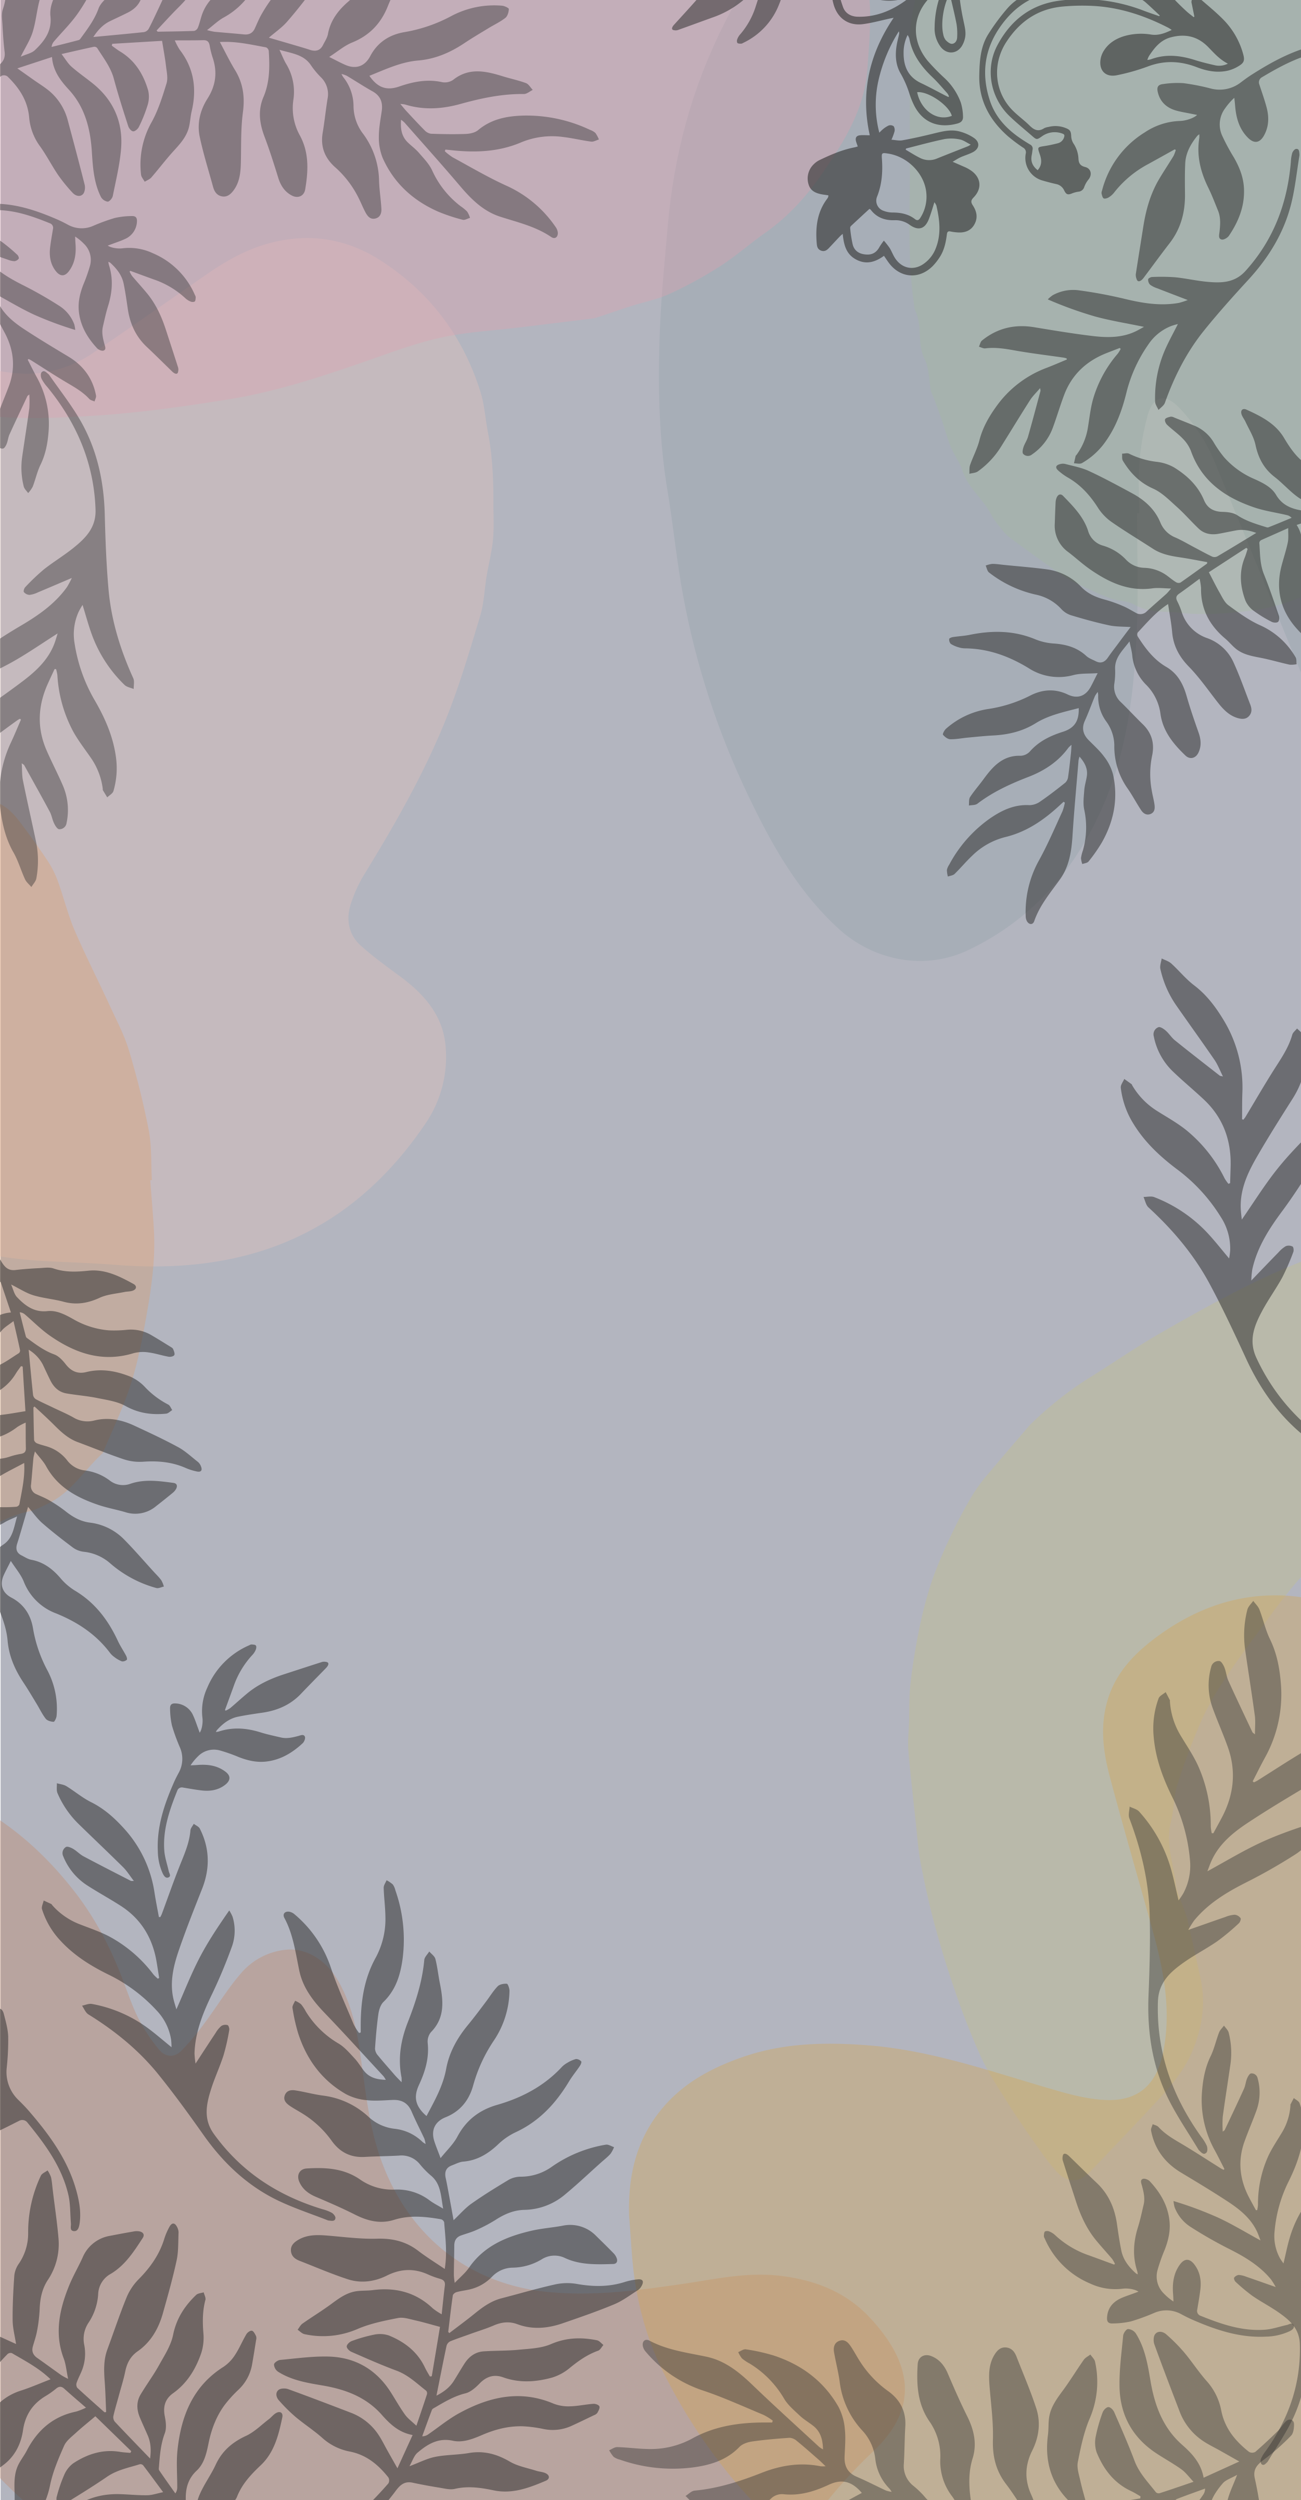 <svg xmlns="http://www.w3.org/2000/svg" viewBox="0 0 685.34 1316.42">
  <g id="background">
    <rect x="-315.56" y="315.56" width="1316.79" height="685" transform="translate(1000.89 315.22) rotate(90)" fill="#b3b5bf"/>
  </g>
  <g id="shapes">
    <g id="Layer_2" data-name="Layer 2">
      <path d="M542.25,750.63a185.39,185.39,0,0,1,31.55-25.12c12.14-7.5,23.91-15.69,36.23-22.82,15.91-9.21,32-18.18,48.45-26.34a382.79,382.79,0,0,1,40.17-17c15.72-5.64,31.74-10.69,47.91-14.89,14-3.63,28.33-7.3,42.7-8.2,20.54-1.24,41.2-.44,61.09,6.87,10.28,3.77,21.21,5.65,31.59,9.2A122,122,0,0,1,903.58,662c9.07,5.24,11.51,15,5.84,23.94-5.8,9.17-12.72,17.63-19.1,26.44-7.84,10.81-14.7,22.52-23.71,32.26A143.9,143.9,0,0,0,842,780.08c-1.48,3.08-3.87,5.7-5.77,8.6-5.66,8.49-14.21,8.56-22.89,7.77-4.58-.42-9.06-2.26-13.62-2.61-12.39-1-25-3.07-37.23-1.88a117.94,117.94,0,0,0-41.72,12.44c-14,7-26.45,15.68-36.62,27.34-7.9,9.08-15,19-22.15,28.69-6.23,8.4-12.41,16.86-18.07,25.64a145.13,145.13,0,0,0-11.54,21,337,337,0,0,0-12.17,32.62c-2,6.3-1.76,13.25-3.42,19.68-3,11.47,1.49,22.19,2.64,33.23.42,3.83,2.38,7.45,3.66,11.17a73.45,73.45,0,0,1,2.4,7c2.36,10.19,4.6,20.4,6.84,30.62,2.91,13.28,1.06,26-4.16,38.48-4.7,11.25-12.61,19.92-20.68,28.62-11,11.84-22.19,23.48-33.37,35.14-5.62,5.85-11.73,5.94-17.47-.12a110.49,110.49,0,0,1-9.56-12.29c-5.12-7.23-10.25-14.49-15-22-5.36-8.45-11-16.82-15.2-25.81A374.52,374.52,0,0,1,503,1048.06c-4-11.42-7.5-23.06-10.68-34.72-2.88-10.69-5.26-21.53-7.35-32.42-1.3-7-1.78-14-2.54-21.07-1.36-12.68-2.83-25.35-3.92-38.06-.41-4.65.17-9.4.32-14.1.23-7.17,0-14.41.82-21.51,1.11-9.6,2.68-19.19,4.64-28.68a212.86,212.86,0,0,1,6.94-26,259,259,0,0,1,10.83-25.24c3.08-6.52,6.58-12.87,10.27-19.07a83.54,83.54,0,0,1,7.85-10.68C527.46,767.81,534.89,759.25,542.25,750.63Z" fill="#cec562" opacity="0.23"/>
    </g>
    <g id="Layer_3" data-name="Layer 3">
      <path d="M-202.17,376.51c-.32-28.68,1.94-57.09,9.72-84.83,10.9-38.85,31.84-71,64.91-94.49,15.5-11,33.14-16.5,52.42-17S-38.12,185-20,190.4c10.09,3,20.58,5.83,31,6.28a61.5,61.5,0,0,0,37.23-10.32c20.66-13.91,41-28.36,61.47-42.48,10.43-7.17,21.4-13.22,33.89-16.26,20.16-4.91,39.07-1.83,56.41,9.22,26.13,16.65,43.92,40,53.13,69.61,2.12,6.82,2.52,14.17,3.91,21.24,2.47,12.64,2.93,25.43,2.89,38.26,0,6.14.34,12.33-.26,18.43-.62,6.35-2.26,12.59-3.31,18.91-1.17,7-1.38,14.35-3.43,21.12-5.47,18.11-10.81,36.35-17.85,53.88-11.43,28.48-26.62,55.13-42.66,81.28a71.47,71.47,0,0,0-8,17.7c-2.1,7.46-.48,15.09,5.4,20.44,6.75,6.14,14.27,11.47,21.62,16.94,12.41,9.25,22.06,20.48,23.31,36.49a62.17,62.17,0,0,1-10.53,40.34c-24.94,36.94-58.24,62.17-102.42,71.37-19.75,4.12-39.84,4.79-60,3.23-12.87-1-25.79-1.38-38.68-2.08-30.64-1.66-59.64-9.38-88-21.2-25.48-10.63-46.2-27-65.15-46.37-22.62-23.12-36.85-51-47-81.35-9-27-16.54-54.37-20.82-82.47-2.81-18.51-3.72-37.31-5.49-56Z" fill="#e3c4bc" opacity="0.37"/>
    </g>
    <g id="Layer_4" data-name="Layer 4">
      <path d="M599,270.15c0,20.6.71,41.22-.16,61.78C597.55,363.09,594,394,581.59,423.1,567,457.36,544,484.13,510,500.31,487.17,511.17,460.36,506,441.72,489c-22.78-20.86-36.93-47.36-49.75-74.71A418.28,418.28,0,0,1,359.7,312.78c-3.31-18-5.06-36.26-8.06-54.31-4.6-27.54-5.07-55.3-4.09-83.06.65-18.72,2.57-37.35,4.17-56,2.67-30.84,9.51-60.58,21.6-89.21C385.69,1,402.23-25.54,424.72-48c30.18-30.08,66.8-48.58,108.07-58,35.17-8,71-10.45,106.83-8.52A302.43,302.43,0,0,1,751.84-86.13c42.16,19.65,80.31,45.42,115.27,76,20.2,17.67,37.87,37.7,54.24,58.89,13.7,17.75,18.51,39.1,23.75,60.25,5.87,23.72,6.78,47.88,5.17,72s-8.22,46.62-23.35,66.2c-15.66,20.29-40.75,20.46-56.23-.24C857.28,229,848.19,208.79,840,188.19s-20.12-38.67-34.14-55.48c-5.51-6.55-13.13-10.08-21.4-11.85-6.77-1.44-13.51,4.65-13.89,12.56-.53,11,.2,21.86,3.93,32.47q17.38,49.32,34.34,98.82c8.15,23.78,13.31,48.3,13.32,73.42,0,26-3.83,51.35-18.73,73.79-15.93,24-41.85,30.05-67,15.92-19.83-11.16-32.53-27.9-40.93-48.65-18.25-45.05-36.82-90-55.22-135a92.44,92.44,0,0,0-19-29.38c-7.55-7.87-13.76-6.6-16.74,4a132.25,132.25,0,0,0-4.3,24.82c-.73,8.81-.17,17.7-.17,26.56Z" fill="#8fa0a7" opacity="0.33"/>
    </g>
    <g id="Layer_7" data-name="Layer 7">
      <path d="M479.26,79.54c0-20.59-.26-41.18.15-61.76.13-6.78,2-13.52,3-20.3,1.21-8.19,2.12-16.43,3.52-24.6,1.3-7.62,3.07-15.16,4.63-22.75.13-.64.13-1.31.26-2q2.67-11.94,5.26-23.88c1.18-5.34,2.34-10.7,3.64-16,.88-3.61,1.87-7.2,3-10.73,2.6-8.14,5.13-16.31,8-24.34,4.86-13.53,9.14-27.31,17.21-39.49,2-3,2.88-6.79,4.57-10.06a139.65,139.65,0,0,1,7.35-12.87c3-4.54,6.49-8.8,9.86-13.11,3-3.83,5.78-7.91,9.25-11.26,6.68-6.43,13.53-12.74,20.79-18.49a69.58,69.58,0,0,1,15.19-9.13c6.37-2.8,13.66-3.68,19.75-6.91,8.77-4.65,18.44-3.62,27.34-6,19.78-5.38,39.63-1,59.36-2.54,8.5,5.35,18.75,1.87,27.71,5.64,6.63,2.79,13.93,3.93,20.77,6.27,13.8,4.73,27.35,10.12,38.79,19.55,7.17,5.91,13.81,12.5,21.23,18.06,8.37,6.26,11.58,16.39,19,23.47,3.4,3.26,4.17,9.24,6.2,14,1.09,2.55,2.34,5,3.48,7.55,4.94,10.92,6.55,22.74,9.67,34.12,3.94,14.4,1.58,28.45,2.29,42.61C851.25-71,852-56.24,850-42c-1,6.94.66,14.87-4.14,21.51-1.54,2.14-.4,6.11-.81,9.19-.77,5.77-1.48,11.57-2.78,17.23-1.45,6.31-3.55,12.47-5.32,18.71a13,13,0,0,0-.36,2.92,31.3,31.3,0,0,1-2.48,12.14c-3,6.61-3.77,14.2-5.7,21.31-1.63,6-3.69,11.82-5.34,17.79-1.31,4.74-2.11,9.63-3.47,14.36-2,7-4.34,13.93-6.54,20.88-.71,2.25-1.41,4.5-2.15,6.74-1.58,4.77-3.12,9.55-4.77,14.29-1,2.85-3.15,5.67-3.06,8.45.18,5.65-2.83,9.76-5,14.37a73.18,73.18,0,0,0-3.39,9.33c-1.29,4-2.32,8.18-3.66,12.21-.71,2.1-2,4-2.78,6.07-2.89,7.54-6.3,15-8.33,22.73-1.59,6.07-3.1,11.74-8,16a3.16,3.16,0,0,0-.55,2.33c.74,7.53-4.42,12.93-7.15,19.12-3,6.77-7.09,13.1-11,19.41-1.53,2.46-3.92,4.39-6,6.47-7.68,7.45-14.88,15.35-22.93,22.27-4.63,4-10.62,6.39-16,9.46-.55.31-1.55.14-1.84.54-4.94,6.88-13.52,7.3-20.28,10.22a101.08,101.08,0,0,1-27.63,7.56c-12.41,1.54-24.81,2.4-36.92,1.08-7.82-.86-16.32.09-23.9-4.23C594,316.31,589,316.5,584.86,315c-6-2.24-11.8-5-17.64-7.72a51.7,51.7,0,0,1-6.57-3.6c-2.77-1.77-5.43-3.72-8.09-5.64-6.87-4.93-13.74-9.86-20.54-14.89a20.62,20.62,0,0,1-3.83-3.81c-2.15-2.74-4.52-5.42-6.1-8.48-4.26-8.24-12.22-14-15.13-23.17-1.35-4.24-4.32-8-6-12.12-1.91-4.67-3.17-9.6-4.82-14.39-1.48-4.3-3.11-8.55-4.7-12.81a16,16,0,0,1-1-2.19c-1.09-5.8-.9-12.21-3.42-17.29-4.09-8.25-.88-17.52-5-25.5a9.47,9.47,0,0,1-.49-2.89C477.58,133.57,479.63,106.52,479.26,79.54Z" fill="#a1c786" opacity="0.19"/>
    </g>
    <g id="Layer_10" data-name="Layer 10">
      <path d="M79.15,621.46c.66,8.88,1.46,17.75,1.94,26.63.84,15.57-1.44,30.82-4.2,46.11-2.36,13.08-4.89,26.08-9.3,38.56-3.82,10.82-8.77,21.23-13.24,31.83a2.4,2.4,0,0,1-.56.88c-9.46,8.67-16.2,20.29-28.24,26.13-3.37,1.64-6.77,3.53-10.37,4.27-11.8,2.44-21.59,9-31.83,14.69-12.46,6.86-25.88,10.28-39.85,11.94a35.4,35.4,0,0,1-21.83-4c-6.35-3.53-12.62-7.23-18.83-11-7.93-4.83-13.15-12.27-18.38-19.69-7.55-10.77-14.93-21.56-19.19-34.25-7.18-21.44-11.32-43.5-14.27-65.83-2-14.84-3.86-29.68-5.49-44.56-.83-7.55-1.22-15.17-1.45-22.78-.42-13.73-.64-27.46-.75-41.2,0-4.68.62-9.36.63-14,0-5-.4-10.07-.59-15.11-.61-16.29,2-32,5.62-48,4.39-19.55,14.66-35.6,25.32-51.77,7.72-11.69,18.07-20.15,30.61-26.24a140.3,140.3,0,0,0,14.31-8.28c8.1-5.17,17.17-7,26.47-7.37a144.21,144.21,0,0,1,21.79.75A39.1,39.1,0,0,1-20.59,413c7.56,3.47,15.09,7.08,22.25,11.27,3.33,1.94,6.16,5.1,8.55,8.21q7.93,10.33,15.11,21.17a51.19,51.19,0,0,1,5.39,11c3,8.4,5.14,17.17,8.65,25.38C45.23,503.6,52,516.83,58.21,530.35c3.48,7.55,7.42,15,9.77,22.93a429.61,429.61,0,0,1,10.37,41.81c1.63,8.56,1.17,17.52,1.65,26.3Z" fill="#e7924a" opacity="0.26"/>
    </g>
    <g id="Layer_11" data-name="Layer 11">
      <path d="M297.48-110.63c13.49-.58,25.68-1.82,37.84-1.48,17.65.48,33.21,8.14,48.32,16.45,10.82,6,19.54,14.4,27.61,23.74,6,6.89,13.35,12.55,19.3,19.45C445-35.76,457.81-18.15,458.32,5.27c.24,10.27-.64,20.5-1.37,30.75-1.52,21.5-12.27,38.52-23.81,55.34-8.28,12.06-18.06,22.83-30.14,31.31-8,5.65-15.44,12.24-23.68,17.54a216.52,216.52,0,0,1-26.45,14.46c-6.35,2.92-13.41,4.3-20.12,6.41-6,1.93-12,4-18,6a14.13,14.13,0,0,1-2.79.65q-19.38,2.39-38.73,4.73c-13.39,1.64-27,2.33-40.13,5.14-12.8,2.73-25.24,7.29-37.63,11.66-24.54,8.56-49.21,16.86-74.9,21-23.45,3.76-47.06,7.13-70.74,8.62-21.51,1.33-43.26,2.38-64.77-1.07-8.36-1.34-16.59-3.5-24.82-5.54-5.94-1.44-12.29-2.47-17.58-5.27a101.16,101.16,0,0,1-20.32-14.12c-4.79-4.33-8.4-10.15-11.88-15.71-1.93-3.1-2.31-7.13-3.76-10.6-4.51-10.81-5.39-22.32-5.79-33.73-.37-10.53.72-21.16,1.19-31.68.23-5.35,1.07-10.75.65-16.05-.91-11.44,1.55-22.36,4.27-33.23A231.72,231.72,0,0,1-85,26a77.17,77.17,0,0,1,8.64-15.7c5.36-7.85,11.21-15.37,17-22.9,1.09-1.41,3.07-2.1,4.41-3.36,3.38-3.17,6.3-6.89,10-9.65,6.55-4.95,12.35-11.16,20.64-13.65,2-.62,3.68-2.48,5.7-3.41,7.37-3.41,14.71-6.88,22.24-9.92,7.73-3.12,15.66-5.76,23.51-8.61A12.91,12.91,0,0,1,29-61.71C52.71-66.27,76.36-71,100.41-74c12.57-1.61,25.58-2,37.77-5.4,9.89-2.76,19.94-2.48,29.7-4.6,8.63-1.84,17.09-4.56,25.63-6.88.61-.16,1.27-.19,1.9-.29,10.51-1.71,21.09-3.11,31.51-5.22,9.13-1.88,18.08-4.5,27.11-6.8.62-.16,1.21-.43,1.85-.53Z" fill="#dfa0b0" opacity="0.35"/>
    </g>
    <g id="Layer_5" data-name="Layer 5">
      <path d="M318.06,1430.52c-37.72,20.46-78.4,28-122.46,20.1a143.83,143.83,0,0,1-58-24.77c-19.71-13.94-30.2-33-31.2-57.28-.26-6.68-.33-13.37-.85-20.06-.41-5.23-2.54-6.88-7.32-6-3.66.66-7.27,1.62-10.89,2.51C68,1349.71,50,1343.6,32.66,1332.3c-18.55-12-34-28-48.55-44.9-23.47-27.39-46.94-54.82-69.27-83.21-16.38-20.77-28.18-44.64-38.65-69A289.44,289.44,0,0,1-145.52,1055c-3.2-26.59.59-51.55,12.22-74.14,19.44-37.75,62.72-54.19,105.75-37C-.91,954.46,20.74,972.34,39,995.69c11.52,14.73,19.9,31.1,26.37,48.57,2.44,6.52,4.74,13.16,7.92,19.33a95.53,95.53,0,0,0,10.38,15.53c3.18,4,7.94,4.55,11.56,1a120.91,120.91,0,0,0,12.31-14.55c6.59-8.79,12.34-18.4,19.5-26.62a35.7,35.7,0,0,1,23.67-12.31c10.33-1.05,20.6,5.29,26.58,15,8.16,13.34,10.84,27.83,12.89,42.68,2,14.17,3.57,28.52,7.26,42.38,12.57,47.18,47,75.72,90.87,80.13,24.39,2.45,47.93-.82,71.51-4.24,17.23-2.52,34.28-6.49,52.25-4.11,17.3,2.23,33.59,8.32,46.34,22.1,22.81,24.55,25.13,47.77,2.06,69.72-16.8,16-31.48,33.25-43.13,53.9-12,21.19-28.86,37.75-47.52,52.22-10.74,8.33-21.63,16.46-32.85,24.08C331.12,1424.5,324.4,1427.23,318.06,1430.52Z" fill="#c3845f" opacity="0.33"/>
    </g>
    <g id="Layer_6" data-name="Layer 6">
      <path d="M331.41,1167c-.74-21.82,4.07-41.8,18.89-58.48,11.21-12.62,25.65-20.11,41.43-25.53,21.4-7.34,43.37-7.72,65.56-6,34.88,2.74,67.53,14.76,100.8,24.24,8,2.26,16.26,4.21,24.47,4.54,17.39.7,26.91-8.38,30.27-25.62,4.22-21.62.23-42.34-5.46-63-7.48-27.07-15.38-54-22.63-81.17-3.26-12.13-5.12-24.58-2.18-37.33,3.78-16.65,14.6-27.91,27.8-37.47,20.18-14.62,42.57-22.49,67.65-20.94,18.2,1.16,34.12,8.62,48.61,19.36,22.44,16.61,38.07,38.89,52.09,62.49,13.81,23.24,24.43,47.79,29.43,74.52a201.14,201.14,0,0,1,3.21,50.49c-.85,12.69-2,25.35-7.38,37.22-5.91,13-14.91,23.58-24.73,33.56-11.81,12-23,24.43-31.18,39.29-7,12.67-10.3,26.43-12.73,40.51-1.27,7.38-2.9,14.72-3.82,22.14-.78,6.29-.47,12.72-1.16,19-4.39,39.8-20.5,73.63-51.58,99.6-31.61,26.41-68.71,40.93-108.52,49.19a189.27,189.27,0,0,1-30.45,3.87c-26.19,1.13-50.21-6.73-72.79-19.45-51.56-29-91-69.8-117.53-122.78-9.51-19-14.73-39.46-16.48-60.71C332.43,1181.4,332,1174.19,331.41,1167Z" fill="#d3a659" opacity="0.4"/>
    </g>
  </g>
  <g id="floral">
    <g opacity="0.41">
      <path d="M194.59,39.92c4.32,6.25,9,7.95,15.76,5.62,7.34-2.53,14.69-4,22.49-2.29a7.78,7.78,0,0,0,5.81-1.16c8.37-6.67,17.16-4.71,26.13-1.94,4.08,1.27,8.3,2.13,12.29,3.61,1.44.54,2.39,2.36,3.57,3.59-1.57.76-3.15,2.18-4.71,2.16-11.44-.14-22.45,2.2-33.37,5.23-9.72,2.69-19.46,3.32-29.23.27a16.81,16.81,0,0,0-2.45-.27c1.38,1.62,2.3,2.78,3.3,3.86,3.13,3.36,6.24,6.75,9.48,10A5.75,5.75,0,0,0,227,70.42c6.09.22,12.2.34,18.29.11,2.23-.09,4.92-.64,6.55-2,6.92-5.81,15-7.4,23.65-7.66a78,78,0,0,1,35.27,7.49A8.65,8.65,0,0,1,313.64,70a16.25,16.25,0,0,1,1.85,3.45c-1.36.4-2.79,1.29-4.09,1.12-4.94-.65-9.8-1.86-14.75-2.43a42.51,42.51,0,0,0-21.92,2.74c-11.86,5.1-24.08,5.56-36.59,4.24l-3.49-.36-.33.86a30.35,30.35,0,0,0,4.16,3.23c9.38,5.09,18.6,10.54,28.3,14.94a62.23,62.23,0,0,1,25.88,21.7,6.14,6.14,0,0,1,1.19,3c.12,2.44-1.57,3.62-3.52,2.29-8.17-5.57-17.64-7.71-26.84-10.68-8.74-2.81-15.05-9-20.89-15.85C232.92,86.83,222.89,75.69,213,64.44a15.2,15.2,0,0,0-1.73-1.37c-.37,4.77.28,8.73,3.52,11.9,2,1.93,4.25,3.56,6,5.63,2.52,2.91,5.35,5.81,6.9,9.23a49.17,49.17,0,0,0,14.89,18.7,22.78,22.78,0,0,1,3.53,2.91,12.82,12.82,0,0,1,1.49,3.29c-1.29.35-2.74,1.27-3.85,1a93.7,93.7,0,0,1-13-4.32c-13.16-5.8-23.3-15-29.18-28.27a28.87,28.87,0,0,1-2-11.21c0-4.46.86-8.93,1.51-13.37.68-4.63-.61-8.12-4.9-10.5-4.61-2.57-9-5.48-13.56-8.19a15.62,15.62,0,0,0-2.73-.93,12.7,12.7,0,0,0,.89,1.63,24.62,24.62,0,0,1,5.45,15.26,24.31,24.31,0,0,0,4.57,14A42.7,42.7,0,0,1,199.68,95c.14,5,.95,9.92,1.23,14.89.13,2.35-.62,4.63-3.31,5.2s-4.09-1.41-5.17-3.43c-1.24-2.34-2.22-4.82-3.41-7.18a53,53,0,0,0-12.29-16.26c-5.61-4.9-8-10.86-6.75-18.29,1-5.94,1.6-11.93,2.56-17.87a12.33,12.33,0,0,0-3.35-11.23,44.35,44.35,0,0,1-5.3-6.33c-3.79-5.82-10-6.33-16.68-8.28,1.4,3,2.28,5.32,3.54,7.44a28.26,28.26,0,0,1,3.77,19.09A29.59,29.59,0,0,0,158,71.39c4.92,9.11,4.39,18.67,2.77,28.33-.6,3.54-3.78,4.92-7,3.26-3.85-2-5.94-5.31-7.21-9.41C144.31,86.31,142,79,139.33,71.93s-3.51-13.9-.55-20.82c3.37-7.89,3.33-16.06,2.79-24.32a2.49,2.49,0,0,0-1.41-1.85c-7.89-1.42-15.74-3.32-24.35-2.82,2.77,5.14,5.14,10.11,8,14.77,4.28,7,5.22,14.15,4.15,22.25-1.13,8.54-.88,17.27-1.06,25.92-.11,5.48-.52,10.83-4,15.37-1.53,2-3.46,3.59-6.28,2.91-2.59-.63-3.74-2.64-4.39-5-2.39-8.73-5.13-17.38-7-26.22-1.52-7.11.19-14.09,4.09-20.22,4.3-6.76,5.28-13.73,2.79-21.3a44.18,44.18,0,0,1-1.64-6.5c-.35-2.05-1.22-3-3.39-2.94-4.77.12-9.54.08-15,.11a33.67,33.67,0,0,0,2.58,4.92c7.55,9.77,9.09,20.64,6.3,32.42-.68,2.86-.76,5.87-1.52,8.71-1.31,4.86-4.6,8.48-7.94,12.13-4.1,4.5-7.78,9.38-11.78,14-.88,1-2.31,1.51-3.49,2.24-.67-1.24-1.79-2.43-1.93-3.73A45.37,45.37,0,0,1,79.88,64.3c3.5-6.32,5.71-13.44,7.85-20.4.84-2.74.08-6-.27-9-.5-4.3-1.31-8.55-2.08-13.4L59.13,23.07l-.23,1c1.46,1,2.86,2.14,4.39,3.06,7.88,4.76,12.33,12.07,14.79,20.61a14.68,14.68,0,0,1-.37,7.76,75.44,75.44,0,0,1-4.54,11.31c-.51,1.08-2,2.39-3,2.35s-2.26-1.6-2.62-2.73C64.89,58.19,62.25,49.94,60,41.59c-1.64-6.22-5.53-11.08-8.81-16.32a2,2,0,0,0-1.77-.63C44.1,25.78,38.77,27,32.41,28.46c2,2.58,3.35,5,5.28,6.67C41.27,38.3,45.23,41,49,44.05c10.87,8.8,15.87,20.39,14.79,34.14-.66,8.39-2.72,16.69-4.37,25-.24,1.2-1.78,3-2.69,3a5,5,0,0,1-3.55-2.46c-3.78-7.55-4.27-15.75-4.81-24-.78-12-3.61-23.29-12.13-32.55-4.34-4.72-8.33-9.83-8.85-17.16L9.14,36l8.49,6c2.83,2,5.81,3.81,8.44,6a30.26,30.26,0,0,1,9.7,15.62c3,11.2,6,22.41,8.83,33.66.38,1.52.1,3.86-.86,4.91-1.61,1.74-4,.91-5.46-.64A86.34,86.34,0,0,1,30.51,92c-3.36-5-6.07-10.34-9.57-15.17a29.87,29.87,0,0,1-5.58-15c-.8-9-5.34-15.66-11.46-21.61A3.21,3.21,0,0,0,.84,39.9c-4.14,2.91-8.16,6-12.12,9.15-1.58,1.26-2.75,3-4.35,4.27-1.83,1.4-4,.37-3.75-1.88.19-1.9.73-4.36,2-5.43A111.78,111.78,0,0,1-3.18,36C.41,33.89,3,31.83,2.43,27.26S1.55,17.81,1.3,13.08c-.15-2.73-.64-5.71.2-8.17,2.34-6.79,2-13.55,1.31-20.51-1-9.82,3.27-18.27,7.83-26.52,1.13-2.05,3-1.89,3.88.3.62,1.55.47,3.38.82,5.06,1,4.84,1.36,10,3.38,14.43C22-15.11,23.12-8.13,21-.43c-1.6,5.67-2.05,11.67-3.79,17.29-1.3,4.19-3.83,8-6.3,13,3-1.33,5.79-1.83,7.5-3.48,5-4.78,9-10,8.16-17.85-.58-5.37,2-10.31,4.62-15C34.8-13.07,37.38-20,37.87-27.57a67.72,67.72,0,0,0-.29-10.36,23.74,23.74,0,0,1,3-14.43c2.26-3.86,4.63-7.67,7-11.49.37-.59.78-1.35,1.36-1.59,1.13-.46,2.68-1.16,3.5-.72s1.21,2.25,1,3.32c-.71,4-2,7.91-2.55,11.93a21.55,21.55,0,0,0,.47,8.77C57-23.89,51.4-8,41.15,6.84c-3.68,5.33-8.41,9.94-12.64,14.89a5.25,5.25,0,0,0-1.33,3c4.78-1.2,9.57-2.36,14.32-3.65.57-.15,1-.93,1.43-1.49,3.48-4.75,6.94-9.44,9-15.14,1-2.65,3.5-5,5.84-6.82,4.09-3.19,5.8-7,4.57-12-2.19-8.9-.68-17.48,2.58-25.73a26.5,26.5,0,0,1,6-8.66c4.17-4.14,7.9-8.46,10.46-13.8.52-1.09,2.16-1.63,3.28-2.43.73,1.19,2,2.34,2.1,3.59.82,8.35-.19,16.16-4.5,23.83-2.79,5-3.59,11.16-4.76,16.91S75.89-8.73,74.87-2.8c-.76,4.42-3.6,7.46-7.54,9.43-3.1,1.56-6.26,3-9.37,4.51-3.67,1.78-6.34,4.6-8.8,8.35,9.17-.87,17.86-1.65,26.55-2.57a3.74,3.74,0,0,0,2.55-1.65c1.83-3.4,3.4-6.93,5.07-10.41C85.17,1,86.84-2.94,88.91-6.65c2.2-3.93,3.06-7.86,1.92-12.3-2.12-8.29-.49-16.22,3-23.78,4-8.67,8.07-17.37,12.63-25.76,2.3-4.24,5.73-7.87,8.75-11.69a6.15,6.15,0,0,1,2.49-1.68c2.42-1,3.6-.08,3,2.49a34,34,0,0,1-2,6.41c-3.56,8-4.32,16.41-3.69,25.12a29.9,29.9,0,0,1-1.45,11.38c-3.07,9.16-6.76,18.11-10.12,27.17-2,5.42-5.76,9.52-9.75,13.51-3.84,3.83-7.47,7.88-11.2,11.83l.58.65c6.41-.12,12.82-.18,19.22-.42a3,3,0,0,0,1.95-1.7c.77-1.88,1.22-3.88,1.83-5.82a23.84,23.84,0,0,1,8.13-11.94,15.22,15.22,0,0,0,5.89-10.36A30.53,30.53,0,0,1,126-28.12,12.64,12.64,0,0,0,128-40.51c-2.79-8.31-1.57-16.74-.47-25.14.27-2.08,1.69-2.49,3.36-1.7a8,8,0,0,1,2.53,2.14c2.68,3.22,5.28,6.5,7.88,9.77a19,19,0,0,1,3.49,18.12c-1.54,5.28-2.52,10.73-4.28,15.92-4.28,12.59-10.36,23.9-22.7,30.64-2.89,1.59-5.33,4-8.74,6.62a39.52,39.52,0,0,0,3.89.87c5.18.49,10.37.88,15.55,1.39,2.66.26,4.56-.65,5.7-3.1s2.25-5.26,3.69-7.7A78.53,78.53,0,0,1,144.12-2c3.44-4.31,6.06-8.87,6.78-14.45a33.87,33.87,0,0,1,10-20.2c6-5.93,12.44-11.44,18.68-17.14a70.07,70.07,0,0,1,5.25-4.67A15.78,15.78,0,0,1,188.51-60c.31,1.48,1.21,3.13.84,4.42a68.89,68.89,0,0,1-14.42,27A28,28,0,0,0,168-12.93a13.28,13.28,0,0,1-2.3,6.2c-4.63,6.2-9.38,12.34-14.47,18.16-2.71,3.11-6.23,5.51-9.59,8.41,4.08,1.19,8.3,2.41,12.51,3.65,3,.89,6.06,1.75,9.06,2.74s5.44.51,6.94-2.51c.95-1.9,2.23-3.77,2.6-5.79,1.34-7.23,5.41-12.52,10.84-17.2a34.67,34.67,0,0,0,7.28-8.43c7-11.83,17.3-19.57,29.49-25.27,3-1.41,5.8-3.3,8.74-4.86.72-.38,2.13-.75,2.39-.44a3.73,3.73,0,0,1,1,2.88,17.89,17.89,0,0,1-2.56,4.45,12,12,0,0,1-2.55,2.63c-10.91,8.24-18.09,19.19-23.13,31.7-3.61,9-9.63,15.3-18.75,19-4.13,1.67-7.68,4.77-12.08,7.6,3.4,1.69,5.81,3,8.31,4.1,5.63,2.53,10.42.95,13.31-4.54,3.89-7.37,10.24-11.35,18.12-12.65a80.73,80.73,0,0,0,24.7-8.51A48.13,48.13,0,0,1,264.46,3c1.3.1,3.61,1.21,3.59,1.77-.07,1.61-.67,3.74-1.84,4.65-2.71,2.12-5.9,3.6-8.86,5.4-4.27,2.6-8.59,5.14-12.74,7.91-7.42,4.95-15.36,8.38-24.34,9.13S203.08,36.5,194.59,39.92Z" fill="#2d2d2d"/>
    </g>
    <g opacity="0.41">
      <path d="M57.08,137.86a11.34,11.34,0,0,0,.27,1.57c2.38,7.29,1.83,14.49-.42,21.71-1.11,3.55-1.88,7.22-2.73,10.85-.73,3.11,0,6.13.79,9.13.34,1.24,1.11,2.87-.39,3.47-.87.35-2.64-.35-3.39-1.15-5.08-5.45-8.79-11.62-9.65-19.24-.56-5,.53-9.66,2.31-14.26a86.61,86.61,0,0,0,3.5-9.88,11.68,11.68,0,0,0-3.13-11.67,26.23,26.23,0,0,0-4.67-3.84c.06,1.2.1,2.41.19,3.61.42,5.29-.2,10.36-3.51,14.7-2.18,2.88-4.63,2.75-6.88-.14-2.81-3.6-3.46-7.77-3-12.15.38-3.35,1-6.68,1.54-10a2.52,2.52,0,0,0-1.65-3C16.2,113.49,6,109.94-5.12,110.74c-3.67.26-7.27,1.55-10.91,2.34-1.12.25-2.6,1.46-3.24-.23-.55-1.43.86-2.31,2.06-2.9a29.49,29.49,0,0,1,11.75-2.61c12.74-.6,24.46,3.37,35.93,8.35,1.79.79,3.54,1.69,5.27,2.62a15,15,0,0,0,13.39.6,99,99,0,0,1,11.36-4.14,41.65,41.65,0,0,1,8.81-1c2.22-.11,3,.86,2.83,3.1a10.44,10.44,0,0,1-6.34,9c-2.13,1-4.42,1.73-6.64,2.57l-2.38.87c1.36,1.06,5.07,1.81,7.86,1.43a29.17,29.17,0,0,1,15.8,2.56,41.84,41.84,0,0,1,22.26,22.07,2.85,2.85,0,0,1,.41,1.16c-.08.79-.07,1.86-.56,2.27a2.76,2.76,0,0,1-2.26-.07A8.93,8.93,0,0,1,97.6,157,46.37,46.37,0,0,0,81,147.14c-4.12-1.49-8.23-3-12.35-4.52l-.4.34a15.83,15.83,0,0,0,1.39,2.45c2.57,3,5.29,6,7.82,9.05,4.63,5.64,7.62,12.15,9.86,19,2.18,6.72,4.39,13.43,6.53,20.16a4.68,4.68,0,0,1,0,2c-.2,1.37-1.06,1.42-2.07.86a6.55,6.55,0,0,1-1.23-1c-4.45-4.31-8.83-8.68-13.34-12.93-5.8-5.47-8.78-12.27-9.91-20-.64-4.4-1.27-8.81-2.16-13.16-.93-4.55-3.71-8-7.1-11.08A5.74,5.74,0,0,0,57.08,137.86Z" fill="#2d2d2d"/>
    </g>
    <g opacity="0.41">
      <path d="M14.61,189.43c1.56,3,3.06,6.11,4.71,9.11a50.56,50.56,0,0,1,6.27,28.69c-.46,6-1.51,11.87-4.22,17.42-1.79,3.67-2.65,7.77-4.13,11.61a16.37,16.37,0,0,1-2.41,3.38c-.8-1.15-2-2.19-2.31-3.45a40.18,40.18,0,0,1-.85-15.52c1.23-8.57,2.6-17.12,3.77-25.7a57.69,57.69,0,0,0,0-7.25c-.63.53-.89.64-1,.83-3.16,6.71-6.35,13.4-9.42,20.16-.72,1.58-.86,3.42-1.51,5-.4,1-1.2,2.41-1.95,2.49a3,3,0,0,1-3.24-2.41A25.89,25.89,0,0,1-1,218c1.82-5.12,4-10.09,5.87-15.21,3.37-9.46,2.33-18.62-2.32-27.43-1.07-2-2.2-4.07-3.3-6.1l-.63,0a17.19,17.19,0,0,0-.38,2.56,56.8,56.8,0,0,1-5,23.78c-1.9,4.11-4.51,7.91-6.84,11.82a29.06,29.06,0,0,0-4.07,13.13c0,.14.07.32,0,.43-.54,1.06-1.1,2.12-1.66,3.17-.94-.81-2.38-1.44-2.76-2.47A33.92,33.92,0,0,1-24,207c.7-8.66,3.68-16.57,7.52-24.25A67.32,67.32,0,0,0-9.9,159.17a22.66,22.66,0,0,0-2.61-13.37,30.08,30.08,0,0,0-1.79-2.63c-1.06,4.41-1.89,8.57-3.07,12.64a56.19,56.19,0,0,1-12.29,21.91c-.87,1-2.45,1.3-3.71,1.93-.06-1.51-.6-3.21-.1-4.52,4.59-12.12,7.58-24.6,7.91-37.55.26-10.49,0-21-.45-31.5-.57-14.09,1.5-27.66,7.8-40.29,3.36-6.75,7.68-13,11.57-19.49a2.64,2.64,0,0,1,.43-.51c.8-.75,1.7-1.89,2.76-.77a3.12,3.12,0,0,1,.12,2.66,17.77,17.77,0,0,1-2.19,3.56c-11.24,15.72-17.43,33-16.8,52.54.25,7.63,5.08,11.73,10.51,15.52,4.1,2.85,8.58,5.16,12.69,8a87.83,87.83,0,0,1,8.29,6.92c.49.43.93,1.67.68,2a3.29,3.29,0,0,1-2.27,1.31A11.38,11.38,0,0,1,4,136.69c-4.58-1.57-9.14-3.19-14.47-5.06a36.27,36.27,0,0,0,2.3,3.72c5.66,6.87,13.1,11.22,21,15.16a209.38,209.38,0,0,1,18.73,10.75,19.66,19.66,0,0,1,7.57,9.55,16.6,16.6,0,0,1,.5,2.93,184.22,184.22,0,0,1-22-8.2c-6.94-3.25-13.53-7.25-20.59-11.1.43,1.13.79,2.11,1.17,3.07C1,164.63,6.6,169.3,12.71,173.33c7.61,5,15.45,9.72,23.28,14.41s12.9,11.46,14.59,20.52c.18,1-.5,2.08-.78,3.13-.94-.43-2.13-.63-2.77-1.33-3.5-3.83-7.94-6.26-12.32-8.87-6.2-3.68-12.23-7.65-18.34-11.48a14.66,14.66,0,0,0-1.31-.67Z" fill="#2d2d2d"/>
    </g>
    <g opacity="0.41">
      <path d="M10.49,378.48a16,16,0,0,0-1.6.95c-7.35,5.31-14.6,10.79-22.08,15.92-5.28,3.63-10.66,7-14.74,12.15-.75.93-2.23,1.28-3.37,1.89-.44-1.29-1.39-2.64-1.25-3.86,1.39-11.51,7.11-20.37,16.65-27S3,365.5,12.15,358.56c7.34-5.57,14-11.89,17-21.07.41-1.24.77-2.5,1.22-3.95-8.55,5.41-16.5,11-24.95,15.63s-17.38,8.33-27,12.1a22.27,22.27,0,0,1,.39-3.72,24.81,24.81,0,0,1,8.72-12.61,263.8,263.8,0,0,1,22.65-15c9.54-5.59,18.53-11.66,25.07-20.76a47.06,47.06,0,0,0,2.59-4.85c-6.54,2.78-12.14,5.19-17.76,7.54a14.43,14.43,0,0,1-4.48,1.38,4.12,4.12,0,0,1-3-1.47c-.35-.41.1-2,.68-2.59a112.91,112.91,0,0,1,9.84-9.37c4.93-3.9,10.37-7.17,15.28-11.09,6.51-5.2,12.24-10.75,11.93-20.34-.81-24.62-10-45.8-25.41-64.62a21.37,21.37,0,0,1-3-4.28c-.46-.95-.63-2.67-.07-3.35,1.23-1.49,2.46-.14,3.52.74a2.75,2.75,0,0,1,.58.6c5.42,7.82,11.36,15.33,16.14,23.52,8.94,15.36,12.66,32.23,13.1,50,.33,13.21.83,26.45,2,39.6,1.46,16.23,6.25,31.67,13,46.51.73,1.6.19,3.78.24,5.69-1.62-.69-3.64-1-4.81-2.13a70.62,70.62,0,0,1-17.23-26.51c-1.82-5-3.2-10.17-4.89-15.62a38.09,38.09,0,0,0-2,3.45,28.61,28.61,0,0,0-2.18,17,85,85,0,0,0,10.21,29.13c5.46,9.32,9.85,19,11.44,29.82a42.71,42.71,0,0,1-1.21,18.59c-.39,1.32-2.14,2.23-3.27,3.33-.78-1.28-1.57-2.56-2.34-3.85-.08-.14,0-.36,0-.55A36.57,36.57,0,0,0,48,399.24c-3.24-4.72-6.83-9.27-9.56-14.28a71.28,71.28,0,0,1-8.21-29.45,22.47,22.47,0,0,0-.7-3.19h-.79c-1.22,2.64-2.46,5.27-3.65,7.93-5.11,11.45-5.67,23-.65,34.64,2.71,6.27,5.91,12.33,8.62,18.61a32.63,32.63,0,0,1,2,19.85,3.77,3.77,0,0,1-3.87,3.29c-.95,0-2.07-1.78-2.65-3-1-2-1.28-4.28-2.31-6.21-4.41-8.23-9-16.37-13.49-24.53-.13-.24-.46-.36-1.3-1,.23,3.47.1,6.35.65,9.1,2.17,10.68,4.6,21.31,6.85,32a50.45,50.45,0,0,1,.2,19.55c-.29,1.61-1.71,3-2.61,4.52-1.13-1.33-2.6-2.51-3.31-4-2.17-4.69-3.59-9.78-6.14-14.24-3.86-6.75-5.66-14-6.73-21.52a63.67,63.67,0,0,1,5.52-36.55c1.82-3.9,3.45-7.88,5.17-11.83Z" fill="#2d2d2d"/>
    </g>
    <g opacity="0.41">
      <path d="M454,1312.67c-5.32-6.2-10.53-7.5-17.5-4.26-7.57,3.52-15.26,5.87-23.8,4.94a8.43,8.43,0,0,0-6.09,1.88c-8.2,8.07-17.83,6.94-27.73,5-4.51-.9-9.11-1.35-13.55-2.5-1.59-.41-2.82-2.25-4.21-3.44,1.6-1,3.13-2.68,4.8-2.83,12.25-1.12,23.77-4.84,35.12-9.29,10.09-4,20.44-5.71,31.23-3.53a19.61,19.61,0,0,0,2.65,0c-1.66-1.58-2.77-2.72-4-3.76-3.72-3.25-7.41-6.53-11.24-9.64a6.2,6.2,0,0,0-3.77-1.59c-6.54.45-13.09,1-19.57,1.92-2.38.33-5.2,1.22-6.79,2.86-6.76,7-15.26,9.58-24.46,10.81a83.75,83.75,0,0,1-38.55-4.1,9.1,9.1,0,0,1-3.27-1.45,17.56,17.56,0,0,1-2.37-3.49c1.42-.58,2.85-1.69,4.25-1.65,5.36.14,10.7.9,16.05,1a45.79,45.79,0,0,0,23.15-5.36c12.12-6.78,25.14-8.62,38.67-8.6h3.77l.26-1a32.86,32.86,0,0,0-4.81-3c-10.6-4.4-21.07-9.21-31.93-12.84a66.94,66.94,0,0,1-30.09-20.35,6.68,6.68,0,0,1-1.6-3.08c-.41-2.59,1.28-4,3.51-2.83,9.36,5,19.73,6.29,29.89,8.44,9.67,2,17.09,7.91,24.1,14.64,11.63,11.17,23.6,22,35.43,32.91a16.11,16.11,0,0,0,2,1.27c-.13-5.14-1.27-9.3-5.08-12.34-2.31-1.84-4.94-3.33-7.08-5.35-3-2.83-6.36-5.62-8.4-9.11a52.89,52.89,0,0,0-18-18.35,24.32,24.32,0,0,1-4.1-2.72,13.66,13.66,0,0,1-2-3.35c1.34-.53,2.79-1.67,4-1.47a100.62,100.62,0,0,1,14.41,3.18c14.73,4.75,26.58,13.47,34.34,27a30.78,30.78,0,0,1,3.4,11.78c.52,4.76.07,9.64-.13,14.47-.21,5,1.55,8.61,6.4,10.68,5.22,2.24,10.27,4.86,15.42,7.26a16.87,16.87,0,0,0,3,.69,13.22,13.22,0,0,0-1.12-1.64,26.37,26.37,0,0,1-7.52-15.72,26.13,26.13,0,0,0-6.45-14.51,45.87,45.87,0,0,1-12.3-26c-.7-5.3-2.11-10.5-3-15.79-.4-2.49.16-5,3-5.93s4.54,1.06,5.92,3.1c1.59,2.36,2.9,4.9,4.44,7.3a56.72,56.72,0,0,0,14.95,16c6.54,4.62,9.72,10.74,9.24,18.82-.38,6.46-.38,12.94-.75,19.4a13.24,13.24,0,0,0,4.82,11.64,47.83,47.83,0,0,1,6.38,6.18c4.7,5.81,11.42,5.67,18.76,7-1.83-3-3-5.43-4.61-7.57a30.33,30.33,0,0,1-6.15-20,31.76,31.76,0,0,0-5.82-19.52c-6.27-9.21-6.77-19.49-6.1-30,.25-3.85,3.5-5.68,7.13-4.27,4.34,1.7,6.95,5,8.77,9.27,3.22,7.52,6.48,15,10.14,22.35,3.59,7.15,5.3,14.48,2.91,22.21-2.74,8.81-1.79,17.54-.3,26.33a2.68,2.68,0,0,0,1.71,1.81c8.6.65,17.21,1.81,26.36.32-3.52-5.19-6.61-10.24-10.19-14.91-5.35-7-7.15-14.56-6.9-23.34.26-9.26-1-18.58-1.75-27.85-.48-5.87-.63-11.64,2.57-16.88,1.4-2.3,3.29-4.22,6.38-3.81,2.85.39,4.3,2.42,5.25,4.88,3.53,9.07,7.42,18,10.42,27.27,2.4,7.43,1.35,15.09-2.14,22.08-3.86,7.71-4.13,15.27-.63,23.09a47.8,47.8,0,0,1,2.48,6.78c.6,2.15,1.63,3.07,3.95,2.77,5.09-.66,10.2-1.15,16.09-1.79-1.33-2-2.1-3.72-3.31-5-9.15-9.62-12-21.07-10.33-34,.41-3.14.16-6.37.66-9.48.86-5.35,4-9.59,7.14-13.87,3.9-5.26,7.3-10.89,11.07-16.25.82-1.17,2.3-1.87,3.48-2.79.85,1.26,2.18,2.41,2.47,3.78a48.82,48.82,0,0,1-2.94,30.18c-3,7.15-4.63,15-6.14,22.69-.59,3,.58,6.48,1.29,9.66,1,4.53,2.35,9,3.71,14.09l27.9-4.64.13-1.09c-1.67-.94-3.29-2-5-2.79-9-4.22-14.53-11.54-18.12-20.4a16,16,0,0,1-.46-8.34,82,82,0,0,1,3.61-12.61c.43-1.22,1.9-2.78,3-2.85s2.58,1.46,3.1,2.64c3.72,8.52,7.46,17,10.75,25.74,2.45,6.47,7.15,11.23,11.24,16.48a2.18,2.18,0,0,0,2,.47c5.61-1.81,11.18-3.73,17.81-6-2.42-2.54-4.13-4.93-6.38-6.55-4.18-3-8.72-5.49-13-8.3-12.6-8.2-19.23-20-19.6-34.88-.22-9,1.06-18.15,1.91-27.2.12-1.31,1.57-3.41,2.54-3.49a5.37,5.37,0,0,1,4.08,2.24c4.87,7.66,6.31,16.37,7.8,25.19,2.16,12.69,6.45,24.51,16.58,33.46,5.17,4.57,10,9.6,11.38,17.39l18.79-8.54-9.76-5.52c-3.24-1.83-6.63-3.43-9.69-5.52a32.65,32.65,0,0,1-12.11-15.63c-4.46-11.65-8.93-23.3-13.17-35-.58-1.58-.54-4.12.38-5.34,1.53-2,4.21-1.43,5.9.08a91,91,0,0,1,9.39,9.44c4.13,4.92,7.64,10.38,11.91,15.17a32.11,32.11,0,0,1,7.64,15.42c1.85,9.49,7.44,16.16,14.65,21.84a3.43,3.43,0,0,0,3.3,0c4.11-3.57,8.08-7.31,12-11.13,1.55-1.52,2.61-3.56,4.19-5,1.8-1.7,4.2-.84,4.21,1.6,0,2-.29,4.74-1.58,6A120.33,120.33,0,0,1,666,1295c-3.61,2.64-6.1,5.13-5,10s2,10,2.78,15c.46,2.9,1.32,6,.69,8.75-1.75,7.53-.67,14.73.87,22.09,2.18,10.39-1.47,19.91-5.43,29.24-1,2.31-3,2.35-4.19.1-.83-1.59-.87-3.57-1.43-5.31-1.64-5.08-2.58-10.58-5.22-15.07-4.33-7.36-6.29-14.7-4.81-23.18,1.08-6.24.9-12.71,2.14-18.91.92-4.63,3.2-9,5.29-14.57-3,1.76-6,2.61-7.63,4.56-4.81,5.66-8.52,11.72-6.75,20,1.21,5.67-1,11.25-3.28,16.54-3.19,7.43-5.17,15.16-4.87,23.28a73.79,73.79,0,0,0,1.46,11.06,25.5,25.5,0,0,1-1.56,15.76c-2,4.39-4.1,8.72-6.19,13.06a4.13,4.13,0,0,1-1.28,1.86c-1.16.62-2.74,1.54-3.67,1.16s-1.54-2.28-1.45-3.45c.31-4.36,1.3-8.68,1.4-13a23.13,23.13,0,0,0-1.48-9.33c-8-18.9-3.87-36.55,5.45-53.52,3.35-6.11,7.89-11.57,11.87-17.34a5.66,5.66,0,0,0,1.09-3.39c-5,1.82-10,3.59-14.91,5.5-.59.23-1,1.11-1.36,1.75-3.2,5.47-6.38,10.86-8,17.19-.74,2.94-3.2,5.73-5.49,7.94-4,3.87-5.43,8.16-3.56,13.37,3.33,9.28,2.66,18.62.09,27.81a28.3,28.3,0,0,1-5.49,9.93c-4,4.89-7.5,9.93-9.65,15.92-.44,1.22-2.13,2-3.24,3-.91-1.19-2.38-2.27-2.65-3.6-1.8-8.84-1.58-17.31,2.18-26,2.43-5.62,2.59-12.33,3.21-18.61.64-6.43.44-12.93.87-19.39.33-4.81,3-8.37,7-10.93,3.14-2,6.36-3.88,9.52-5.85,3.72-2.31,6.27-5.62,8.48-9.91-9.71,1.94-18.92,3.74-28.11,5.69a4.08,4.08,0,0,0-2.55,2.05c-1.57,3.84-2.87,7.79-4.26,11.7-1.55,4.32-2.89,8.72-4.7,12.93-1.92,4.45-2.41,8.74-.7,13.37,3.2,8.63,2.33,17.29-.59,25.77-3.36,9.72-6.7,19.47-10.65,29-2,4.78-5.26,9-8.07,13.47a6.78,6.78,0,0,1-2.47,2.08c-2.48,1.34-3.85.47-3.53-2.34a35.43,35.43,0,0,1,1.41-7.07c2.91-9,2.8-18,1.16-27.28a32.23,32.23,0,0,1,.29-12.34c2.27-10.13,5.22-20.12,7.82-30.18,1.55-6,5.1-10.82,8.92-15.53,3.69-4.53,7.13-9.25,10.67-13.89l-.69-.63c-6.84.83-13.69,1.61-20.51,2.57a3.23,3.23,0,0,0-1.9,2c-.61,2.09-.88,4.28-1.32,6.43a25.65,25.65,0,0,1-7.36,13.67,16.4,16.4,0,0,0-5.16,11.73,32.82,32.82,0,0,1-4.64,16.25,13.59,13.59,0,0,0-.7,13.47c3.9,8.58,3.53,17.73,3.29,26.84-.06,2.25-1.54,2.84-3.4,2.18a8.62,8.62,0,0,1-3-2c-3.21-3.15-6.36-6.37-9.51-9.59a20.37,20.37,0,0,1-5.73-19c1.06-5.81,1.5-11.76,2.81-17.5,3.18-13.94,8.44-26.71,20.88-35.3,2.92-2,5.26-4.87,8.62-8a40.34,40.34,0,0,0-4.26-.49c-5.59,0-11.19.21-16.78.24-2.88,0-4.81,1.19-5.76,3.94s-1.82,5.87-3.09,8.64a86.82,86.82,0,0,1-5.66,10.71c-3.21,5-5.5,10.15-5.65,16.2a36.46,36.46,0,0,1-8.42,22.71c-5.78,7-12,13.62-18.08,20.4a75.29,75.29,0,0,1-5.1,5.59,16.67,16.67,0,0,1-3.81,2c-.5-1.55-1.64-3.21-1.39-4.63a74.24,74.24,0,0,1,12.43-30.46,30.24,30.24,0,0,0,5.64-17.54,14.1,14.1,0,0,1,1.78-6.88c4.26-7.15,8.65-14.24,13.46-21,2.56-3.63,6.05-6.59,9.33-10.07-4.5-.81-9.15-1.65-13.79-2.51-3.33-.62-6.68-1.2-10-1.93s-5.88.06-7.15,3.45c-.81,2.14-2,4.28-2.14,6.49-.64,7.89-4.4,14-9.69,19.6a37.66,37.66,0,0,0-6.86,9.82c-6.16,13.43-16.34,22.85-28.74,30.3-3.06,1.85-5.84,4.17-8.81,6.17-.73.49-2.2,1-2.51.73-.74-.73-1.54-2.08-1.35-3a18.82,18.82,0,0,1,2.25-5,13.27,13.27,0,0,1,2.43-3.1c10.76-10,17.23-22.53,21.24-36.47,2.87-10,8.61-17.43,18-22.4,4.23-2.25,7.69-6,12.08-9.47-3.83-1.43-6.55-2.55-9.34-3.47-6.31-2.08-11.26.14-13.75,6.33-3.34,8.32-9.69,13.28-18,15.55a86.44,86.44,0,0,0-25.48,11.84,51.88,51.88,0,0,1-27.86,8.71c-1.4,0-4-.89-4-1.5-.11-1.73.29-4.07,1.45-5.18,2.66-2.56,5.91-4.5,8.88-6.76,4.28-3.25,8.61-6.44,12.75-9.87,7.39-6.11,15.5-10.67,25-12.46S445.29,1317.27,454,1312.67Z" fill="#2d2d2d"/>
    </g>
    <g opacity="0.41">
      <path d="M599.35,1197.58a12.77,12.77,0,0,0-.29-1.7c-2.56-7.83-2-15.57.46-23.34,1.19-3.82,2-7.76,2.93-11.67.79-3.35,0-6.59-.85-9.82-.36-1.33-1.19-3.09.42-3.73.93-.37,2.84.37,3.65,1.24,5.46,5.86,9.45,12.49,10.37,20.69.61,5.38-.57,10.38-2.48,15.33a95.23,95.23,0,0,0-3.76,10.63,12.56,12.56,0,0,0,3.36,12.55,29,29,0,0,0,5,4.13c-.06-1.3-.1-2.59-.2-3.89-.45-5.68.22-11.13,3.77-15.81,2.36-3.09,5-3,7.41.16,3,3.87,3.72,8.36,3.2,13.06-.41,3.61-1.08,7.19-1.66,10.78a2.7,2.7,0,0,0,1.78,3.22c10.84,4.37,21.86,8.19,33.77,7.33,4-.28,7.82-1.66,11.73-2.52,1.2-.26,2.79-1.56,3.49.25.58,1.54-.93,2.48-2.22,3.12a31.39,31.39,0,0,1-12.63,2.8c-13.71.66-26.32-3.62-38.64-9-1.93-.84-3.81-1.82-5.67-2.81a16.18,16.18,0,0,0-14.4-.64,108.22,108.22,0,0,1-12.22,4.44,45.37,45.37,0,0,1-9.48,1.06c-2.39.11-3.21-.92-3-3.33.33-4.58,2.82-7.76,6.82-9.71,2.28-1.11,4.75-1.85,7.14-2.75.83-.32,1.66-.61,2.56-.94-1.46-1.14-5.45-2-8.45-1.55a31.31,31.31,0,0,1-17-2.74,45,45,0,0,1-23.93-23.73,2.9,2.9,0,0,1-.44-1.25c.07-.86.07-2,.6-2.45a3,3,0,0,1,2.43.08,9.56,9.56,0,0,1,2.88,1.86,49.91,49.91,0,0,0,17.82,10.65c4.43,1.6,8.85,3.24,13.28,4.86l.43-.37a15.34,15.34,0,0,0-1.5-2.63c-2.76-3.28-5.68-6.42-8.4-9.73-5-6.07-8.2-13.08-10.61-20.49-2.35-7.23-4.72-14.44-7-21.68a5.1,5.1,0,0,1,0-2.2c.21-1.48,1.14-1.52,2.22-.92a6.89,6.89,0,0,1,1.33,1.09c4.78,4.63,9.5,9.33,14.34,13.9,6.24,5.88,9.45,13.19,10.67,21.55.68,4.73,1.36,9.47,2.32,14.15,1,4.89,4,8.65,7.63,11.91A5.37,5.37,0,0,0,599.35,1197.58Z" fill="#2d2d2d"/>
    </g>
    <g opacity="0.41">
      <path d="M645,1142.11c-1.68-3.27-3.3-6.57-5.06-9.8a54.34,54.34,0,0,1-6.75-30.85c.49-6.44,1.62-12.76,4.54-18.73,1.92-3.94,2.85-8.36,4.44-12.48.52-1.35,1.71-2.43,2.6-3.64.85,1.23,2.14,2.36,2.48,3.71a43.05,43.05,0,0,1,.91,16.69c-1.32,9.22-2.8,18.41-4.05,27.64a62.48,62.48,0,0,0,0,7.8c.68-.57,1-.69,1.06-.9,3.4-7.21,6.83-14.41,10.13-21.67.77-1.71.92-3.68,1.62-5.42.43-1,1.29-2.6,2.1-2.68a3.22,3.22,0,0,1,3.48,2.58,27.78,27.78,0,0,1-.64,17c-2,5.51-4.35,10.86-6.31,16.36-3.63,10.17-2.51,20,2.49,29.5,1.16,2.2,2.36,4.37,3.55,6.56l.67,0a17.55,17.55,0,0,0,.42-2.76,61.1,61.1,0,0,1,5.36-25.58c2.05-4.42,4.85-8.5,7.36-12.7a31.4,31.4,0,0,0,4.38-14.12c0-.16-.08-.35,0-.47.58-1.14,1.19-2.27,1.78-3.41,1,.87,2.57,1.55,3,2.65a36.58,36.58,0,0,1,2.06,15.79c-.75,9.31-3.95,17.81-8.09,26.07a72.4,72.4,0,0,0-7.08,25.41A24.34,24.34,0,0,0,674.2,1189a31.6,31.6,0,0,0,1.92,2.83c1.14-4.75,2-9.23,3.31-13.6a60.27,60.27,0,0,1,13.21-23.56c.94-1,2.64-1.41,4-2.08.07,1.63.65,3.46.12,4.86-4.94,13-8.16,26.46-8.51,40.38-.28,11.29,0,22.6.49,33.89.6,15.14-1.62,29.74-8.4,43.33-3.61,7.25-8.26,14-12.44,21a2.63,2.63,0,0,1-.46.54c-.86.81-1.83,2-3,.83a3.29,3.29,0,0,1-.13-2.86,18.78,18.78,0,0,1,2.35-3.83c12.09-16.9,18.75-35.47,18.06-56.51-.26-8.2-5.46-12.61-11.3-16.68-4.41-3.07-9.23-5.55-13.65-8.61a95.42,95.42,0,0,1-8.91-7.44c-.53-.46-1-1.8-.73-2.17a3.55,3.55,0,0,1,2.44-1.42,12.68,12.68,0,0,1,3.9.93c4.92,1.69,9.82,3.43,15.56,5.44a39.39,39.39,0,0,0-2.48-4c-6.09-7.39-14.09-12.08-22.54-16.31a224.49,224.49,0,0,1-20.14-11.56,21.18,21.18,0,0,1-8.15-10.27,18.24,18.24,0,0,1-.54-3.15,195,195,0,0,1,23.7,8.82c7.46,3.49,14.55,7.8,22.14,11.93-.46-1.21-.84-2.26-1.26-3.3-3.07-7.66-9.14-12.67-15.7-17-8.19-5.4-16.63-10.44-25-15.49s-13.87-12.33-15.7-22.06c-.19-1,.54-2.24.85-3.37,1,.47,2.29.68,3,1.43,3.76,4.12,8.54,6.73,13.25,9.53,6.66,4,13.15,8.23,19.71,12.36a14.46,14.46,0,0,0,1.42.71Z" fill="#2d2d2d"/>
    </g>
    <g opacity="0.41">
      <path d="M660.56,938.52c.59-.3,1.21-.55,1.77-.9,8.27-5.19,16.43-10.56,24.82-15.54,5.92-3.53,11.93-6.82,16.67-12,.87-1,2.48-1.22,3.75-1.8.38,1.42,1.31,2.94,1.07,4.24-2.3,12.25-9.06,21.36-19.76,27.76s-21.21,12.69-31.51,19.5c-8.26,5.46-15.9,11.78-19.76,21.41-.53,1.31-1,2.64-1.58,4.16,9.55-5.21,18.47-10.62,27.86-15s19.24-7.72,29.82-11.1a23.36,23.36,0,0,1-.68,4,26.71,26.71,0,0,1-10.25,12.93,284.06,284.06,0,0,1-25.36,14.54c-10.63,5.33-20.7,11.22-28.35,20.52a49.29,49.29,0,0,0-3.12,5c7.21-2.53,13.38-4.73,19.58-6.85a15.92,15.92,0,0,1,4.91-1.17,4.48,4.48,0,0,1,3.06,1.79c.35.47-.25,2.15-.91,2.73a120.16,120.16,0,0,1-11.22,9.36c-5.56,3.85-11.63,7-17.17,10.83-7.35,5.13-13.9,10.68-14.23,21-.86,26.48,7.52,49.84,22.73,71.12a23.78,23.78,0,0,1,3,4.81c.42,1.05.48,2.91-.16,3.6-1.42,1.52-2.65,0-3.73-1a3.22,3.22,0,0,1-.58-.69c-5.26-8.76-11.11-17.25-15.66-26.37-8.52-17.11-11.33-35.47-10.56-54.53.57-14.21,1-28.44.61-42.64-.44-17.52-4.49-34.42-10.71-50.82-.67-1.77.06-4.07.15-6.12,1.69.85,3.83,1.3,5,2.61a76,76,0,0,1,16.63,29.66c1.6,5.5,2.72,11.14,4.15,17.11a37.81,37.81,0,0,0,2.43-3.56,30.79,30.79,0,0,0,3.54-18.1,91.56,91.56,0,0,0-8.92-32c-5.2-10.38-9.23-21.08-10.18-32.81a45.79,45.79,0,0,1,2.6-19.86c.51-1.38,2.45-2.24,3.74-3.34.75,1.43,1.51,2.85,2.24,4.29.08.15,0,.39,0,.59a39.52,39.52,0,0,0,5.51,17.77c3.16,5.29,6.68,10.42,9.26,16a76.73,76.73,0,0,1,6.75,32.19,24.44,24.44,0,0,0,.52,3.47l.85,0c1.49-2.75,3-5.49,4.47-8.26,6.3-11.93,7.7-24.32,3.14-37.12-2.47-6.93-5.49-13.66-8-20.58a35,35,0,0,1-.8-21.45,4,4,0,0,1,4.38-3.26c1,.11,2.1,2.06,2.63,3.38.89,2.19,1.08,4.68,2,6.82,4.15,9.14,8.47,18.2,12.75,27.27.12.26.47.42,1.33,1.13,0-3.73.34-6.82-.06-9.81-1.58-11.61-3.44-23.18-5.11-34.79a54.17,54.17,0,0,1,1.16-21c.43-1.71,2-3.12,3.12-4.67,1.11,1.51,2.61,2.88,3.26,4.57,2,5.19,3.17,10.75,5.6,15.71,3.66,7.52,5.09,15.47,5.71,23.57a68.5,68.5,0,0,1-8.49,38.83c-2.23,4.06-4.26,8.22-6.38,12.33Z" fill="#2d2d2d"/>
    </g>
    <g opacity="0.53">
      <path d="M-3.19,840.87c-5.6,3.86-7.13,8.07-5,14.12,2.27,6.57,3.56,13.14,2.05,20.13a7,7,0,0,0,1,5.21c6,7.48,4.22,15.36,1.73,23.39-1.13,3.66-1.9,7.43-3.23,11-.48,1.28-2.11,2.14-3.21,3.19-.68-1.41-2-2.82-1.93-4.22.12-10.24-2-20.1-4.69-29.88-2.41-8.7-3-17.42-.24-26.17a14.6,14.6,0,0,0,.24-2.19c-1.45,1.23-2.49,2.06-3.45,3-3,2.8-6,5.58-9,8.48a5.17,5.17,0,0,0-1.63,3c-.19,5.46-.3,10.93-.1,16.38a10.24,10.24,0,0,0,1.8,5.86c5.2,6.2,6.62,13.47,6.85,21.18a69.73,69.73,0,0,1-6.7,31.58,7.68,7.68,0,0,1-1.49,2.59,14.71,14.71,0,0,1-3.09,1.66c-.36-1.23-1.15-2.51-1-3.66.58-4.43,1.66-8.79,2.18-13.21a38.15,38.15,0,0,0-2.46-19.63c-4.57-10.62-5-21.56-3.8-32.77l.33-3.12-.77-.29a27,27,0,0,0-2.9,3.72c-4.55,8.4-9.43,16.66-13.37,25.34a55.79,55.79,0,0,1-19.43,23.17,5.51,5.51,0,0,1-2.69,1.07c-2.18.11-3.24-1.41-2-3.15,5-7.32,6.91-15.8,9.56-24,2.52-7.83,8-13.48,14.19-18.71,10.25-8.67,20.22-17.65,30.3-26.52a12.79,12.79,0,0,0,1.22-1.54c-4.27-.34-7.81.25-10.65,3.14-1.73,1.76-3.19,3.81-5,5.41-2.61,2.25-5.2,4.79-8.27,6.17a44.12,44.12,0,0,0-16.74,13.34,21.13,21.13,0,0,1-2.6,3.16,11.18,11.18,0,0,1-3,1.34c-.32-1.16-1.14-2.46-.87-3.45a83.81,83.81,0,0,1,3.86-11.66c5.2-11.79,13.44-20.86,25.32-26.13a25.77,25.77,0,0,1,10-1.8c4,0,8,.77,12,1.35,4.15.61,7.27-.55,9.4-4.38,2.3-4.13,4.91-8.09,7.33-12.15a13.63,13.63,0,0,0,.84-2.44,10.92,10.92,0,0,0-1.46.8,22,22,0,0,1-13.66,4.87A21.72,21.72,0,0,0-30,837.47a38.2,38.2,0,0,1-22.56,8c-4.45.12-8.89.84-13.34,1.1-2.1.12-4.15-.56-4.65-3s1.26-3.67,3.07-4.63c2.09-1.12,4.31-2,6.43-3.06a47.31,47.31,0,0,0,14.56-11c4.38-5,9.73-7.12,16.37-6,5.32.87,10.69,1.42,16,2.29a11,11,0,0,0,10.05-3,40,40,0,0,1,5.67-4.75c5.21-3.39,5.67-9,7.41-14.94-2.66,1.26-4.76,2-6.66,3.17A25.28,25.28,0,0,1-14.71,805a26.44,26.44,0,0,0-16.66,3.15c-8.16,4.4-16.72,3.93-25.37,2.47-3.17-.53-4.41-3.38-2.92-6.27,1.77-3.45,4.76-5.32,8.42-6.46,6.51-2,13-4.08,19.38-6.49s12.45-3.15,18.64-.5c7.07,3,14.38,3,21.78,2.51a2.21,2.21,0,0,0,1.65-1.26c1.28-7.07,3-14.1,2.53-21.81-4.6,2.48-9,4.6-13.22,7.17-6.23,3.83-12.67,4.67-19.93,3.71-7.64-1-15.46-.79-23.21-1-4.9-.1-9.7-.47-13.76-3.57-1.78-1.36-3.21-3.09-2.6-5.61.56-2.33,2.36-3.35,4.49-3.94,7.81-2.13,15.56-4.59,23.47-6.28a24,24,0,0,1,18.1,3.67A21.32,21.32,0,0,0,5.15,767,39.18,39.18,0,0,1,11,765.56c1.83-.31,2.69-1.09,2.63-3-.11-4.27-.07-8.54-.1-13.48a31.89,31.89,0,0,0-4.41,2.31c-8.74,6.76-18.48,8.15-29,5.65-2.57-.61-5.26-.69-7.8-1.37-4.36-1.17-7.6-4.11-10.87-7.1-4-3.68-8.39-7-12.51-10.56a13.37,13.37,0,0,1-2-3.12c1.11-.59,2.18-1.6,3.34-1.72a40.56,40.56,0,0,1,24.74,5c5.67,3.13,12,5.11,18.27,7,2.45.76,5.41.08,8.11-.23,3.84-.46,7.65-1.18,12-1.87-.46-7.48-1-15.49-1.45-23.5l-.89-.21c-.92,1.31-1.92,2.57-2.74,3.93-4.27,7.06-10.81,11-18.46,13.25a13.25,13.25,0,0,1-6.94-.33,68.68,68.68,0,0,1-10.13-4.07c-1-.46-2.14-1.82-2.11-2.72s1.43-2,2.45-2.34c7.38-2.35,14.76-4.71,22.24-6.69,5.57-1.48,9.92-5,14.62-7.9a1.86,1.86,0,0,0,.56-1.58c-1-4.8-2.14-9.58-3.43-15.27-2.31,1.8-4.43,3-6,4.73-2.84,3.2-5.29,6.75-8,10.09-7.87,9.72-18.26,14.2-30.56,13.23-7.52-.59-14.95-2.43-22.37-3.91-1.07-.21-2.69-1.6-2.67-2.4a4.46,4.46,0,0,1,2.2-3.19c6.76-3.38,14.1-3.82,21.53-4.3,10.7-.7,20.86-3.23,29.14-10.86,4.23-3.89,8.81-7.46,15.37-7.93C3.92,685.66,2.22,680.6.28,674.82l-5.4,7.6c-1.79,2.53-3.41,5.2-5.41,7.56a27.09,27.09,0,0,1-14,8.68c-10,2.7-20.06,5.4-30.14,7.91A5.5,5.5,0,0,1-59,705.8c-1.56-1.45-.82-3.61.57-4.89a77.62,77.62,0,0,1,8.62-7c4.43-3,9.26-5.44,13.59-8.57a26.75,26.75,0,0,1,13.43-5c8-.71,14-4.77,19.34-10.25a2.88,2.88,0,0,0,.31-2.74c-2.6-3.71-5.36-7.32-8.19-10.86-1.13-1.42-2.72-2.46-3.82-3.9-1.26-1.64-.34-3.55,1.68-3.35,1.7.17,3.9.65,4.86,1.83a99,99,0,0,1,9,12.67c1.88,3.22,3.73,5.49,7.82,5s8.46-.79,12.7-1c2.44-.13,5.11-.57,7.31.19,6.09,2.09,12.14,1.82,18.37,1.17,8.79-.91,16.36,2.93,23.75,7,1.83,1,1.68,2.69-.28,3.47-1.38.56-3,.42-4.52.74-4.34.91-9,1.22-12.93,3-6.46,3-12.71,4-19.61,2C27.85,684,22.48,683.55,17.45,682c-3.75-1.16-7.16-3.43-11.6-5.64C7,679,7.49,681.54,9,683.07c4.28,4.47,9,8.07,16,7.31,4.8-.52,9.23,1.8,13.41,4.13a44.75,44.75,0,0,0,18.87,6,62.56,62.56,0,0,0,9.28-.26,21.18,21.18,0,0,1,12.92,2.64c3.46,2,6.87,4.14,10.29,6.25.53.33,1.21.7,1.43,1.22.41,1,1,2.4.64,3.13s-2,1.08-3,.91c-3.58-.63-7.08-1.82-10.67-2.28a19.41,19.41,0,0,0-7.86.42c-16.34,5-30.6.08-43.85-9.1-4.78-3.3-8.91-7.53-13.34-11.32A4.72,4.72,0,0,0,10.38,691c1.07,4.28,2.11,8.56,3.27,12.82.13.51.83.91,1.33,1.28,4.26,3.12,8.45,6.21,13.55,8.07,2.38.86,4.48,3.13,6.11,5.23,2.86,3.66,6.29,5.19,10.76,4.09,8-2,15.66-.61,23.05,2.31a23.64,23.64,0,0,1,7.75,5.39,45.23,45.23,0,0,0,12.36,9.37c1,.46,1.46,1.93,2.17,2.93-1.07.66-2.09,1.78-3.21,1.89-7.48.73-14.47-.18-21.34-4-4.46-2.5-10-3.22-15.14-4.27s-10.68-1.47-16-2.38c-4-.68-6.68-3.22-8.45-6.75-1.39-2.78-2.68-5.6-4-8.39a19.84,19.84,0,0,0-7.48-7.88c.77,8.21,1.47,16,2.3,23.77a3.35,3.35,0,0,0,1.48,2.29c3,1.63,6.2,3,9.32,4.53,3.44,1.66,7,3.15,10.31,5a14.29,14.29,0,0,0,11,1.72c7.42-1.91,14.52-.45,21.29,2.7,7.76,3.61,15.55,7.22,23.07,11.31,3.79,2.06,7,5.13,10.47,7.83a5.68,5.68,0,0,1,1.5,2.23c.9,2.17.06,3.22-2.23,2.72A30,30,0,0,1,97.88,773c-7.21-3.19-14.69-3.87-22.49-3.31a26.92,26.92,0,0,1-10.2-1.29c-8.2-2.75-16.21-6.06-24.32-9.07-4.86-1.8-8.52-5.15-12.1-8.72-3.43-3.44-7-6.7-10.59-10l-.58.52c.1,5.74.16,11.47.37,17.21A2.69,2.69,0,0,0,19.5,760c1.68.69,3.47,1.1,5.21,1.64A21.38,21.38,0,0,1,35.4,769a13.66,13.66,0,0,0,9.27,5.28,27.21,27.21,0,0,1,13.06,5.24,11.33,11.33,0,0,0,11.09,1.73c7.45-2.5,15-1.41,22.51-.42,1.86.24,2.23,1.51,1.52,3a7.19,7.19,0,0,1-1.91,2.28c-2.89,2.39-5.82,4.72-8.75,7A17,17,0,0,1,66,796.24c-4.72-1.38-9.6-2.25-14.25-3.83-11.27-3.83-21.4-9.28-27.44-20.32-1.42-2.59-3.58-4.78-5.93-7.83-.38,1.69-.68,2.58-.77,3.48-.44,4.64-.79,9.29-1.24,13.92a4.55,4.55,0,0,0,2.77,5.11c2.31,1.08,4.7,2,6.89,3.3a72.84,72.84,0,0,1,8.38,5.61c3.86,3.08,7.94,5.43,12.93,6.07a30.3,30.3,0,0,1,18.09,8.92c5.31,5.39,10.25,11.13,15.35,16.72,1.41,1.56,2.93,3,4.18,4.7a14.27,14.27,0,0,1,1.36,3.33c-1.32.28-2.8,1.09-4,.76a61.78,61.78,0,0,1-24.17-12.91,25.07,25.07,0,0,0-14-6.17A11.94,11.94,0,0,1,38.57,815c-5.55-4.14-11-8.39-16.26-12.95-2.78-2.43-4.93-5.58-7.53-8.59-1.06,3.66-2.15,7.43-3.26,11.2-.8,2.71-1.58,5.43-2.46,8.11s-.45,4.88,2.25,6.22c1.7.85,3.37,2,5.18,2.33,6.48,1.2,11.22,4.84,15.4,9.71a31.31,31.31,0,0,0,7.55,6.52C50,843.83,57,853.07,62.07,864c1.26,2.7,2.95,5.19,4.35,7.83.34.64.67,1.9.39,2.13a3.31,3.31,0,0,1-2.57.87,16,16,0,0,1-4-2.3,11.09,11.09,0,0,1-2.36-2.28c-7.37-9.77-17.18-16.19-28.38-20.71a29.24,29.24,0,0,1-17-16.79c-1.5-3.7-4.27-6.88-6.8-10.82C4.19,825,3,827.12,2,829.35c-2.26,5-.85,9.34,4.07,11.93,6.6,3.48,10.16,9.16,11.33,16.22A72,72,0,0,0,25,879.61a43.19,43.19,0,0,1,4.82,23.83c-.09,1.16-1.08,3.22-1.58,3.2-1.44-.06-3.35-.59-4.17-1.64-1.89-2.43-3.22-5.29-4.84-7.94-2.32-3.82-4.59-7.68-7.08-11.4C7.76,879,4.69,871.9,4,863.87S-.13,848.47-3.19,840.87Z" fill="#2d2d2d"/>
    </g>
    <g opacity="0.59">
      <path d="M615.57,14.68C603.27,8.35,590.35,4,576.45,3.15a111.92,111.92,0,0,0-16.68.3c-13,1.2-22.66,7.84-29.72,18.76-7.42,11.49-6.25,26.19,3.37,35.91,2.83,2.85,6.15,5.22,9,8.05,2.35,2.32,4.61,3.33,7.63,1.34a7.55,7.55,0,0,1,2.28-.66,14.59,14.59,0,0,1,9.2.63c2.2.88,2.63,1.71,2.75,4.09a7.94,7.94,0,0,0,1.11,3.84,15.65,15.65,0,0,1,2.72,8.15c.12,2.5,1,3.75,3.56,4.39,3.1.79,3.75,4.06,1.76,6.53a13.68,13.68,0,0,0-2.24,3.88,3.47,3.47,0,0,1-3,2.56,14.77,14.77,0,0,0-3.28.84c-2.38,1-3.2.78-4.36-1.57a5.86,5.86,0,0,0-4.28-3.29c-2.49-.56-5-1.23-7.41-1.94a12.3,12.3,0,0,1-8.53-14,2.79,2.79,0,0,0-1.4-3.23A89.24,89.24,0,0,1,531,71.78c-9.59-8.43-15.37-18.8-15.14-31.88.14-7.58.57-15.26,4.74-21.89a111.88,111.88,0,0,1,10-13.52C536.26-2,544-4.93,552-6.87c12.66-3.06,25.37-2.52,38.07-.17L595-6.1a3,3,0,0,0-1.22-1.34,38.09,38.09,0,0,0-12.79-5c-5.26-.9-10.56-1.6-15.77-2.7q-13.83-2.93-15.63-15.57c-.62-4.27-.92-8.6-1.22-12.91a8.36,8.36,0,0,1,3.47-7.75c3.63-2.61,4.56-6,3.43-10.2-1.34-4.94-1.33-10-1.25-15.08a18.64,18.64,0,0,1,4.07-11c3.1-4.1,7.35-6,12.46-4.59A20.55,20.55,0,0,1,577-89.12c5,3.6,7.67,8.72,8.72,14.73.19,1.09.46,2.17.69,3.29.71-.18,1.2-.31,1.7-.42,4.34-1,7.21.39,8.84,4.56a22.13,22.13,0,0,1,1.44,6.11c.25,3,.15,6,.13,9a75.46,75.46,0,0,0,8.2,35.25c4.45,8.77,11.09,15.89,18.26,22.52,1.2,1.11,2.54,2.08,3.81,3.11l.39-.27c-.46-2.27-.93-4.54-1.39-6.82a2.87,2.87,0,0,1,1-3.22A2.48,2.48,0,0,1,632-.8c4.27,3.73,8.71,7.3,12.65,11.36a41.25,41.25,0,0,1,10.26,18.07c.83,3.07.47,4.4-2.24,6.06a19.86,19.86,0,0,1-5.74,2.48c-5.61,1.3-11.11.28-16.37-1.75-8.57-3.31-17-3.75-25.78-.47a108,108,0,0,1-16.4,4.66c-6.14,1.27-9.74-2.67-8.54-8.86a12.1,12.1,0,0,1,1.56-3.92c2.51-4.06,6.31-6.44,10.81-7.81a32.14,32.14,0,0,1,14.19-.81c3.94.58,7.24-.73,10.84-2.43A19.46,19.46,0,0,0,615.57,14.68ZM585.2-21.21c-3.51-7.86-2.64-15.09,2.88-21.82,3.52-4.28,6.75-8.84,6.81-14.71a27.42,27.42,0,0,0-.79-7.57c-1-3.57-4-4.32-6.9-2.06-3.4,2.6-5.09,6.37-6.55,10.19a25.22,25.22,0,0,0-1.41,12.74c.16,1.12,0,2.16-1.29,2.38s-1.68-.95-1.84-2a26.12,26.12,0,0,1,1.49-14.06c1.25-3.09,3.11-5.93,4.5-9a8,8,0,0,0,.77-4,38,38,0,0,0-1.55-7c-1.71-5.4-5.52-8.94-10.65-11-3.7-1.51-8.08.37-10.73,4.25a17.69,17.69,0,0,0-2.92,11c.15,3.62.79,7.22,1.25,10.82.21,1.63.58,3.25.72,4.89a7.76,7.76,0,0,1-3.21,7.45c-3.46,2.48-4.69,5.87-4.17,10,.4,3.16.95,6.3,1.3,9.46.74,6.72,4.82,10.69,11,12.25,6.8,1.73,13.79,2.72,20.69,4,1.17.22,2.34.37,3.91.61C587.28-16.82,586.19-19,585.2-21.21ZM547.79,81.4c-1.37-4-1.42-3.89,2.74-4.54,2.24-.35,4.47-.86,6.67-1.41a4.63,4.63,0,0,0,3.38-3.31c.29-.9.13-1.41-.89-1.78a11.5,11.5,0,0,0-11,1.56c-2.46,1.7-2.66,1.69-4.84-.2-4.06-3.54-8.28-6.93-12.15-10.67-10-9.69-12.79-24.86-6.36-37.09,7-13.25,17.75-21.73,33-23.63a89.83,89.83,0,0,1,43.88,5.2c2.78,1.07,5.62,2,8.43,3l.28-.4c-2.45-2.28-4.87-4.61-7.38-6.83-3-2.68-6.92-3.31-10.66-4.24a85.58,85.58,0,0,0-41.17-.51C541.15-1,533.24,5.13,527.07,13.85c-8.56,12.09-10.22,25.14-5.63,39.08,2.56,7.8,7.64,13.73,14.13,18.54,2.24,1.65,4.59,3.16,7,4.6a2.42,2.42,0,0,1,1.36,2.79c-.16.84-.2,1.7-.38,2.53-.74,3.35.16,5.91,3.06,8.22C548.9,87.07,548.79,84.26,547.79,81.4Zm88.54-56.75c-5.51-5.57-12-7-19.54-5-5.16,1.36-8.24,5-11,9.06a8.82,8.82,0,0,0-1.39,2.87,10.36,10.36,0,0,0,1.86-.35c8-3,15.82-2,23.69.54,3.23,1,6.55,1.81,9.87,2.56a10.07,10.07,0,0,0,7-.81C642.37,31.27,639.47,27.83,636.33,24.65Z" fill="#2d2d2d"/>
    </g>
    <g opacity="0.53">
      <path d="M568.25,372.86c.23,6.8-2.24,10.53-8.33,12.47-6.63,2.1-12.68,5-17.39,10.36a7,7,0,0,1-4.79,2.27c-9.58-.33-14.85,5.78-19.81,12.57-2.26,3.08-4.83,6-6.91,9.16-.74,1.15-.46,3-.64,4.48,1.53-.3,3.42-.12,4.53-1,8.15-6.21,17.31-10.41,26.78-14.06,8.42-3.25,15.75-8,21.15-15.42a15.88,15.88,0,0,1,1.61-1.5c-.12,1.9-.16,3.23-.31,4.54-.45,4.08-.87,8.18-1.47,12.24a5.12,5.12,0,0,1-1.42,3.09c-4.26,3.41-8.58,6.76-13.08,9.85a10.25,10.25,0,0,1-5.78,2.06c-8.07-.48-14.75,2.72-21.09,7.13A69.89,69.89,0,0,0,500,455.35a7.68,7.68,0,0,0-1.19,2.74,14.56,14.56,0,0,0,.51,3.47c1.2-.44,2.7-.57,3.54-1.38,3.2-3.1,6.05-6.58,9.3-9.63a38.11,38.11,0,0,1,17.22-9.74c11.25-2.67,20.27-8.87,28.56-16.49l2.31-2.13.7.44a28.55,28.55,0,0,1-1.26,4.55c-4,8.66-7.75,17.51-12.37,25.85a55.84,55.84,0,0,0-7,29.42,5.55,5.55,0,0,0,.75,2.79c1.21,1.81,3.06,1.76,3.75-.24,2.9-8.36,8.56-15,13.59-22,4.77-6.7,6-14.48,6.54-22.55.84-13.4,2.11-26.76,3.21-40.14a13,13,0,0,1,.51-1.9c2.82,3.23,4.46,6.42,3.83,10.43-.38,2.43-1.15,4.82-1.33,7.27-.25,3.43-.74,7,0,10.31a44.14,44.14,0,0,1-.72,21.4,21,21,0,0,0-1,4,11.65,11.65,0,0,0,.69,3.16c1.12-.43,2.65-.54,3.29-1.36a84,84,0,0,0,7-10c6.36-11.21,8.72-23.23,5.87-35.9a25.81,25.81,0,0,0-4.55-9.14c-2.36-3.22-5.39-5.95-8.22-8.8s-3.9-6.16-2.09-10.16c1.94-4.31,3.56-8.76,5.37-13.13a15.51,15.51,0,0,1,1.46-2.13,10.77,10.77,0,0,1,.24,1.65,22,22,0,0,0,4.23,13.87A21.76,21.76,0,0,1,587,392.33,38.3,38.3,0,0,0,594,415.19c2.56,3.65,4.62,7.63,7.08,11.36,1.15,1.75,2.92,3,5.15,2s2.19-3.21,1.88-5.23c-.35-2.34-1-4.65-1.38-7a47.09,47.09,0,0,1,.15-18.25c1.41-6.52-.09-12.06-4.93-16.75-3.87-3.75-7.52-7.72-11.38-11.48A11,11,0,0,1,587,360a39.86,39.86,0,0,0,.43-7.39c-.39-6.2,3.82-9.9,7.56-14.86.59,2.89,1.2,5,1.44,7.24a25.24,25.24,0,0,0,7.48,15.73A26.42,26.42,0,0,1,611.32,376c1.34,9.18,6.82,15.77,13.15,21.84,2.32,2.22,5.34,1.51,6.78-1.4,1.71-3.48,1.43-7,.16-10.62-2.26-6.42-4.49-12.87-6.36-19.42s-4.9-11.86-10.72-15.26c-6.63-3.86-11-9.76-15-16a2.24,2.24,0,0,1,0-2.08c4.91-5.24,9.54-10.8,16-15,.76,5.17,1.71,10,2.14,14.88.64,7.29,3.81,13,8.91,18.21,5.37,5.53,9.85,11.94,14.6,18.06,3,3.87,6.16,7.5,11.07,8.91,2.16.62,4.41.74,6.06-1.25,1.54-1.84,1.28-3.9.48-5.95-2.94-7.55-5.59-15.23-9-22.59a24,24,0,0,0-13.74-12.34,21.28,21.28,0,0,1-13.38-13.82,40.06,40.06,0,0,0-2.3-5.55c-.84-1.66-.73-2.8.87-3.93,3.49-2.45,6.9-5,10.87-7.95a30.4,30.4,0,0,1,.78,4.91c-.21,11.06,4.49,19.69,12.79,26.66,2,1.7,3.68,3.82,5.74,5.45,3.54,2.8,7.84,3.64,12.19,4.48,5.35,1,10.6,2.58,15.93,3.75a13.46,13.46,0,0,0,3.71-.25c-.19-1.25,0-2.7-.61-3.71a40.63,40.63,0,0,0-18.8-16.86c-5.89-2.67-11.28-6.6-16.54-10.47-2.06-1.52-3.29-4.29-4.64-6.64-1.93-3.36-3.62-6.85-5.66-10.74l19.73-12.86.7.6c-.5,1.51-.91,3.06-1.52,4.54-3.12,7.63-2.41,15.26.38,22.71a13.22,13.22,0,0,0,4.41,5.38,67.41,67.41,0,0,0,9.31,5.7c.94.51,2.73.64,3.43.07s.77-2.35.42-3.36c-2.51-7.32-5-14.66-7.9-21.85-2.13-5.34-1.94-10.91-2.38-16.43a1.88,1.88,0,0,1,.94-1.4c4.46-2,9-4,14.29-6.36-.06,2.93.24,5.35-.23,7.62-.88,4.19-2.26,8.27-3.33,12.42-3.11,12.13-.5,23.13,7.61,32.43,5,5.68,10.87,10.55,16.49,15.62.81.73,2.88,1.21,3.52.71a4.49,4.49,0,0,0,1.24-3.67c-1.32-7.44-5.35-13.6-9.39-19.85-5.82-9-9.85-18.66-8.67-29.86.6-5.71.74-11.52-2.8-17.07L699.44,271c-1.07,3.32-2,6.1-2.88,8.88-1,2.94-2.14,5.84-2.84,8.84a27.15,27.15,0,0,0,1.37,16.41c3.82,9.66,7.64,19.32,11.64,28.9a5.51,5.51,0,0,0,3.24,3.07c2.08.39,3.38-1.5,3.57-3.38a75.88,75.88,0,0,0,.45-11.07c-.23-5.35-1.16-10.67-1.23-16a26.7,26.7,0,0,0-4-13.76c-4.2-6.86-4.53-14.11-3.31-21.65a2.89,2.89,0,0,1,2-1.88c4.53-.12,9.07-.06,13.6.1,1.81.06,3.6.71,5.41.74,2.06,0,3-1.85,1.68-3.35-1.15-1.26-2.85-2.74-4.36-2.81a100.61,100.61,0,0,0-15.53.36c-3.7.41-6.63.28-8.7-3.27s-4.41-7.26-6.76-10.8c-1.35-2-2.58-4.45-4.5-5.76-5.32-3.63-8.71-8.66-11.9-14-4.52-7.6-12.11-11.39-19.8-14.88-1.9-.87-3.17.25-2.62,2.29.38,1.44,1.47,2.68,2.11,4.07,1.85,4,4.38,7.94,5.28,12.18,1.48,6.95,4.42,12.55,10.1,16.93,4.17,3.22,7.71,7.29,11.95,10.4,3.17,2.32,7,3.7,11.45,6-2.85.64-5.14,1.77-7.24,1.51-6.14-.78-11.83-2.4-15.4-8.47-2.46-4.17-7-6.34-11.32-8.31a44.63,44.63,0,0,1-16.1-11.54,62.14,62.14,0,0,1-5.33-7.61,21.28,21.28,0,0,0-9.83-8.79c-3.69-1.56-7.42-3-11.15-4.52a3.31,3.31,0,0,0-1.83-.42c-1.06.27-2.55.59-2.9,1.35s.33,2.26,1.05,2.93c2.64,2.5,5.68,4.6,8.19,7.21a19.11,19.11,0,0,1,4.35,6.55c5.71,16.13,18.2,24.61,33.47,29.77,5.49,1.86,11.35,2.65,17,4a4.65,4.65,0,0,1,2.57,1.46c-4.07,1.69-8.13,3.41-12.24,5-.49.2-1.22-.12-1.82-.3-5-1.56-10-3.08-14.56-6.07-2.11-1.39-5.18-1.72-7.84-1.78-4.65-.11-7.92-1.95-9.7-6.2-3.18-7.56-8.86-12.92-15.6-17.11a23.78,23.78,0,0,0-9-3,44.89,44.89,0,0,1-14.88-4.33c-1-.5-2.43,0-3.66,0,.12,1.24-.17,2.73.41,3.7,3.87,6.43,8.77,11.51,16,14.72,4.66,2.09,8.54,6.11,12.46,9.61s7.54,7.69,11.44,11.4c2.91,2.78,6.57,3.44,10.46,2.76,3.06-.54,6.09-1.2,9.14-1.77,3.58-.68,7-.08,10.78,1.3-7.05,4.28-13.71,8.36-20.45,12.33a3.32,3.32,0,0,1-2.72.18c-3.12-1.47-6.14-3.16-9.2-4.77-3.38-1.78-6.68-3.73-10.16-5.29a14.28,14.28,0,0,1-7.95-7.81c-2.9-7.09-8.3-11.92-14.87-15.48-7.53-4.07-15.07-8.17-22.84-11.77-3.91-1.81-8.32-2.59-12.53-3.72a5.48,5.48,0,0,0-2.69.12c-2.27.57-2.62,1.87-.85,3.41a29.86,29.86,0,0,0,4.85,3.55c6.86,3.88,11.87,9.48,16.07,16.08a26.86,26.86,0,0,0,7.12,7.41c7.1,4.94,14.53,9.4,21.79,14.11,4.34,2.82,9.21,3.77,14.22,4.51,4.8.7,9.57,1.67,14.36,2.52l-.07.77c-4.66,3.34-9.3,6.72-14,10a2.65,2.65,0,0,1-2.31-.18c-1.56-.93-3-2.13-4.43-3.2A21.36,21.36,0,0,0,602.94,299a13.61,13.61,0,0,1-9.77-4.29,27.31,27.31,0,0,0-12-7.36,11.29,11.29,0,0,1-8-7.87c-2.44-7.46-7.82-12.86-13.1-18.31-1.3-1.35-2.54-.89-3.31.57a7.1,7.1,0,0,0-.69,2.89c-.2,3.74-.31,7.49-.44,11.23a17,17,0,0,0,7.18,14.89c3.92,3,7.53,6.36,11.57,9.15,9.8,6.76,20.22,11.64,32.68,9.9,2.93-.41,6,0,9.82.09a34.94,34.94,0,0,1-2.33,2.69c-3.46,3.12-7,6.17-10.43,9.31a4.58,4.58,0,0,1-5.76.82c-2.24-1.21-4.42-2.58-6.76-3.56a69.68,69.68,0,0,0-9.5-3.38c-4.77-1.26-9.09-3.13-12.58-6.76a30.31,30.31,0,0,0-17.95-9.2c-7.49-1-15.05-1.58-22.58-2.34-2.09-.21-4.18-.55-6.27-.55a14.37,14.37,0,0,0-3.48.89c.56,1.23.8,2.89,1.75,3.63a61.78,61.78,0,0,0,24.78,11.69,25.11,25.11,0,0,1,13.33,7.59,12,12,0,0,0,5,3.22c6.64,2,13.33,3.86,20.1,5.32,3.61.79,7.42.64,11.39.92-2.3,3-4.68,6.17-7,9.31-1.7,2.25-3.42,4.5-5,6.8s-3.64,3.28-6.33,1.91c-1.7-.86-3.62-1.52-5-2.77-4.82-4.48-10.57-6.11-17-6.57a31.17,31.17,0,0,1-9.74-2.17c-11.34-4.77-22.88-4.82-34.68-2.41-2.92.59-5.93.73-8.89,1.18-.72.11-1.93.6-1.94,1a3.31,3.31,0,0,0,.84,2.58,15.78,15.78,0,0,0,4.22,1.83,11.1,11.1,0,0,0,3.24.53c12.24.09,23.24,4.13,33.55,10.42a29.2,29.2,0,0,0,23.62,3.64c3.87-1,8.07-.67,12.74-1-1.54,3-2.58,5.25-3.77,7.39-2.7,4.82-7,6.25-12,3.85-6.73-3.22-13.42-2.69-19.78.58a72,72,0,0,1-22.29,7.08,43.12,43.12,0,0,0-22,10.34c-.88.76-1.95,2.79-1.63,3.18.91,1.12,2.47,2.33,3.8,2.37,3.08.07,6.17-.57,9.26-.86,4.46-.41,8.91-.89,13.38-1.12,8-.41,15.51-2.18,22.36-6.44S560.32,374.94,568.25,372.86Z" fill="#2d2d2d"/>
    </g>
    <g opacity="0.6">
      <path d="M496.84-6.5A7.09,7.09,0,0,0,495.7-6c-14,8.79-17.78,24.87-7,38.05a117.06,117.06,0,0,0,8.88,9.09A33.27,33.27,0,0,1,506.13,54a27,27,0,0,1,1.16,7.17c.14,2.2-.84,3.32-3,3.89-9.29,2.51-17.83,0-22.67-9.41a44.86,44.86,0,0,1-2.46-6A54,54,0,0,0,474.61,39c-2.92-4.8-3.14-10.18-2.19-15.62.31-1.76.8-3.48,1.17-5.23a3,3,0,0,0-.1-1.66,82.92,82.92,0,0,0-10.67,25.57,58.12,58.12,0,0,0,.39,27.82,20.45,20.45,0,0,1,1.72-1.69,13.9,13.9,0,0,1,3.24-2.12,2.92,2.92,0,0,1,2.6.42,3.65,3.65,0,0,1,.43,2.77,29.5,29.5,0,0,1-1.6,4.31c2.08.14,4,.64,5.76.31,5.61-1,11.2-2.28,16.75-3.64,4.44-1.08,8.9-2.22,13.4-1a24.43,24.43,0,0,1,7.57,3.41c3.36,2.36,2.89,5.75-.8,7.59-2,1-4.23,1.65-6.29,2.58-1.38.63-2.64,1.49-4.16,2.37,2.49,1.07,4.59,2,6.67,2.9A20.41,20.41,0,0,1,511,89.46c5.76,3.64,6.62,9.64,1.88,14.5-1.47,1.51-1.52,2.5-.42,4.18,1.78,2.73,2.68,5.76,1.32,9-1.61,3.88-4.91,5.64-9.62,5.22a24,24,0,0,1-3.37-.46c-1.45-.34-1.86.28-2,1.61-.55,4.16-1.4,8.27-3.74,11.85a29.41,29.41,0,0,1-3.75,4.77c-7.2,7.2-17.21,6.35-23.2-1.89-.81-1.11-1.56-2.25-2.44-3.54-4.61,3.37-9.43,4.79-14.74,1.92s-6.42-7.82-7-13.49c-.64.57-1.08.91-1.46,1.32-2,2.08-3.92,4.19-5.9,6.26-1.08,1.13-2.32,1.89-4,1.27s-2.15-1.89-2.29-3.5c-.78-8.61.1-16.82,5.6-24a3,3,0,0,0,.41-.79,4.26,4.26,0,0,0,.08-.84l-2.75-.4c-3.47-.54-6.64-1.68-7.7-5.44a10.39,10.39,0,0,1,2.78-10.55,11.36,11.36,0,0,1,3.2-2.25c5.82-2.79,11.74-5.33,18.12-6.59.56-.11,1.12-.29,1.84-.49-.33-1-.65-1.8-.89-2.64-.54-1.92.14-3.06,2.13-3.26,1.58-.16,3.18,0,5.09,0-4.93-22.36-.37-42.73,12.58-61.86-1.14.22-1.74.33-2.34.46-4.55,1-9,2.23-13.64,2.86C446.9,13.77,441,9.57,439,1.87c-.61-2.36-1-4.79-1.57-7.16-.84-3.26-2.26-5.91-6.29-6a1.5,1.5,0,0,1-1-2.63,6.77,6.77,0,0,1,3.43-1.91,14.63,14.63,0,0,1,9.35,1.69c3.92,2.15,7.92,4.18,11.76,6.45a26.3,26.3,0,0,0,25.05,1.58c3.8-1.65,7.76-3.47,10.86-6.13,10.92-9.38,23.52-14.87,37.51-17.55a39.62,39.62,0,0,0,4.7-1.11,11.36,11.36,0,0,1,7.52.39,22,22,0,0,1,9.51,5.8c.7.78,1.38,2.29,1.07,3.07A3.71,3.71,0,0,1,548-20c-3,.09-6.07-.29-9.11-.29a81.85,81.85,0,0,0-25.63,4.41c-5.44,1.8-8.41,6.7-7.89,13.24a116,116,0,0,0,2.1,13.21c.65,3.29,1.65,6.52.78,9.88a13.19,13.19,0,0,1-1.64,3.92c-2.74,4.13-7.73,4.35-10.9.54a15.85,15.85,0,0,1-3.36-10.7,51.41,51.41,0,0,1,3.8-18.84C496.41-5.17,496.57-5.73,496.84-6.5ZM465.6,126.71a42.48,42.48,0,0,1,3.1,3.94c1,1.67,1.7,3.57,2.75,5.21,3.49,5.42,9.53,6.76,14.76,3.31A17.7,17.7,0,0,0,493,130.6c2.89-7.4,2-14.87.27-22.34a7.92,7.92,0,0,0-1.05-1.78c-1,3.21-1.84,6.09-2.91,8.86-2.05,5.32-5.55,6.32-10.19,3a12.43,12.43,0,0,0-7.87-2.38c-5,.15-9.42-1.34-12.58-5.53A2.87,2.87,0,0,0,458,110c-3.27,3-6.52,6-9.73,9a1.52,1.52,0,0,0-.42,1.1,66.3,66.3,0,0,0,1.37,8.8c1,3.54,3.85,5,7.39,5.13,3.17.16,5.3-1.35,6.74-4.1A35,35,0,0,1,465.6,126.71Zm2.26-45.84c-3.36-.53-3.52-.41-3.28,2.9.48,6.74,0,13.31-2.52,19.69a5.61,5.61,0,0,0,3.42,7.56,13,13,0,0,0,4.52.88c4.35,0,8.43.73,11.95,3.45,1.27,1,2.08.6,2.86-.64A20.65,20.65,0,0,0,488,101.92C487.28,91.79,478.39,82.51,467.86,80.87Zm-27.2-91.58-.56.31c1.29,4.72,2.32,9.54,4,14.14,1.2,3.36,4.21,5,7.78,5.07,9.52.23,17.84-3.17,25.4-8.7.1-.07.09-.28.15-.47a6.43,6.43,0,0,0-1.28-.18A19.06,19.06,0,0,0,474-.21a26.79,26.79,0,0,1-17.59-2.23c-4-1.95-7.79-4.12-11.69-6.18C443.37-9.33,442-10,440.66-10.71ZM477.28,78.2l-.17.64c2.46,1.43,4.87,3,7.39,4.24a10.55,10.55,0,0,0,9.16.36c5.42-2.2,10.87-4.3,16.31-6.46a13.36,13.36,0,0,0,1.38-.83c-2.13-1.05-3.82-2.36-5.69-2.71a21.62,21.62,0,0,0-8.09-.21C490.76,74.63,484,76.51,477.28,78.2Zm22.33-27.11.29-.33a6.71,6.71,0,0,0-.81-1.55c-2.54-2.83-5-5.79-7.72-8.39-6.09-5.74-10.85-12.2-12.38-20.65a8.82,8.82,0,0,0-.88-1.75A20.94,20.94,0,0,0,476,28.11c0,7,2.5,12.5,9.19,15.65,4,1.9,8,4.06,11.93,6.1C497.92,50.29,498.77,50.68,499.61,51.09Zm.6-54.2c-3.2,5.68-4.7,15.36-3.33,21.17a6.87,6.87,0,0,0,1.31,3.07c.87.92,2.21,2,3.3,1.95,1.61-.08,2.65-1.64,2.71-3.31a32.61,32.61,0,0,0-.28-6.92c-.88-4.74-2.07-9.42-3.14-14.13C500.67-1.78,500.48-2.27,500.21-3.11ZM501.41,61c-1.55-5.64-12.61-13.11-18.27-12.45C485,57.84,493.36,64.15,501.41,61Zm11.5-81.81.2.69c9-2.51,18.12-4.51,27.53-4.15a2.45,2.45,0,0,0,.87-.2c.27-.09.53-.24,1-.47-2.51-1.43-4.75-2.85-7.64-2.12-6.12,1.54-12.26,3-18.37,4.6A23,23,0,0,0,512.91-20.84Z" fill="#2d2d2d"/>
    </g>
    <g opacity="0.53">
      <path d="M630.75,71.49c-3.48,4.27-6.14,9-6.4,14.58-.25,5.37-.18,10.76-.12,16.14.11,9.5-2.18,18.19-8.09,25.83-4.59,5.92-9,12-13.51,18a7.46,7.46,0,0,1-1.3,1.44c-1.09.86-2.13,1-2.62-.63a5.7,5.7,0,0,1-.4-2.44c1.29-8.45,2.67-16.89,4-25.34,1.38-8.66,3.73-17,8.21-24.63,2.45-4.15,5.15-8.16,7.65-12.28a18.75,18.75,0,0,0,1.21-3.19l-.55-.33c-4.63,2.57-9.26,5.16-13.91,7.72a56.21,56.21,0,0,0-18,15,10.67,10.67,0,0,1-2.87,2.57c-.77.46-2.09.87-2.69.51s-.86-1.68-1.1-2.61a3.32,3.32,0,0,1,.27-1.47A50.63,50.63,0,0,1,603.06,69.7a35.29,35.29,0,0,1,18.42-6c3.41-.07,7.7-1.66,9.12-3.19l-3-.59c-2.81-.59-5.69-1-8.43-1.82-4.78-1.47-8.1-4.57-9.27-9.6-.61-2.65.12-3.95,2.8-4.23a49.49,49.49,0,0,1,10.72-.48,118.23,118.23,0,0,1,14.36,2.81,18.2,18.2,0,0,0,15.9-3.24c1.89-1.43,3.81-2.84,5.81-4.11,12.77-8.12,26-15.07,41.4-16.73,4.86-.53,9.76-.58,14.52.9,1.56.49,3.4,1.28,3,3.08-.45,2.15-2.45,1-3.84.9-4.5-.27-9-1.13-13.48-.76-13.39,1.12-25,7.3-36.26,14a3.05,3.05,0,0,0-1.42,3.9c1.27,3.89,2.65,7.75,3.72,11.69,1.41,5.14,1.41,10.26-1.27,15.09-2.15,3.87-5,4.49-8.21,1.46-4.77-4.58-6.46-10.52-7-16.92-.11-1.45-.29-2.9-.44-4.35A32.17,32.17,0,0,0,645.4,57a14.15,14.15,0,0,0-1.54,14.54,106.55,106.55,0,0,0,6,11.17c3,5.16,5.17,10.52,5.44,16.61.41,9.27-2.87,17.35-7.92,24.81-.75,1.1-2.74,2.27-3.84,2-1.91-.43-1.29-2.53-1.12-4.08.41-3.74.69-7.48-.76-11.07-1.7-4.18-3.31-8.41-5.31-12.46-4-8.21-6.06-16.71-4.58-25.87a14.61,14.61,0,0,0,0-1.94A7.15,7.15,0,0,0,630.75,71.49Z" fill="#2d2d2d"/>
    </g>
    <g opacity="0.53">
      <path d="M405.76-18.79a10.16,10.16,0,0,0-1.4.29c-6.45,2.36-12.9,2.08-19.44.29-3.21-.88-6.51-1.46-9.79-2.11-2.81-.56-5.49.17-8.15,1-1.1.34-2.53,1.08-3.12-.24a3.61,3.61,0,0,1,.93-3.07c4.72-4.71,10.13-8.22,16.92-9.23a26.7,26.7,0,0,1,12.83,1.63,77.94,77.94,0,0,0,8.95,2.82,10.46,10.46,0,0,0,10.35-3.15,23.76,23.76,0,0,0,3.29-4.3c-1.07.09-2.15.16-3.23.28-4.71.54-9.27.14-13.26-2.69-2.64-1.86-2.6-4.06-.08-6.16,3.13-2.63,6.84-3.34,10.77-3,3,.23,6,.69,9,1.07A2.24,2.24,0,0,0,423-47c3.32-9.15,6.19-18.42,5.13-28.31-.35-3.28-1.61-6.46-2.43-9.69-.26-1-1.38-2.28.11-2.91,1.26-.53,2.09.7,2.66,1.76a26.33,26.33,0,0,1,2.69,10.43c.94,11.39-2.26,22-6.37,32.41-.64,1.63-1.4,3.22-2.17,4.8a13.47,13.47,0,0,0-.13,12,86,86,0,0,1,4,10,36.73,36.73,0,0,1,1.15,7.86c.17,2-.67,2.69-2.68,2.62a9.38,9.38,0,0,1-8.27-5.4c-1-1.87-1.68-3.9-2.5-5.86-.28-.68-.55-1.37-.85-2.1-.91,1.25-1.47,4.59-1.05,7.07A26.07,26.07,0,0,1,410.52,2a37.42,37.42,0,0,1-19.06,20.6,2.41,2.41,0,0,1-1,.4c-.72,0-1.68,0-2.05-.42a2.46,2.46,0,0,1,0-2,7.84,7.84,0,0,1,1.47-2.45,41.48,41.48,0,0,0,8.34-15.13c1.21-3.74,2.45-7.46,3.67-11.19l-.32-.35a13.75,13.75,0,0,0-2.15,1.32c-2.64,2.39-5.18,4.92-7.85,7.27A51.45,51.45,0,0,1,374.79,9.4c-5.94,2.16-11.88,4.34-17.84,6.46a4.16,4.16,0,0,1-1.83.05c-1.23-.13-1.3-.9-.82-1.82a5.51,5.51,0,0,1,.86-1.14c3.72-4.11,7.49-8.17,11.16-12.33C371-4.74,377-7.62,384-8.87c3.91-.71,7.84-1.41,11.71-2.34,4-1,7.08-3.56,9.69-6.69A4.87,4.87,0,0,0,405.76-18.79Z" fill="#2d2d2d"/>
    </g>
    <g opacity="0.53">
      <path d="M561.83,188.68c-.54-.13-1.07-.3-1.61-.38-8.05-1.16-16.12-2.14-24.13-3.5-5.66-1-11.25-2.1-17.05-1.36-1.06.13-2.23-.57-3.35-.88.52-1.11.75-2.57,1.61-3.26,8.05-6.54,17.25-8.69,27.49-7s20.3,3.37,30.51,4.6c8.19,1,16.44,1.08,24.08-3,1-.55,2.06-1.13,3.25-1.79-8.87-1.84-17.45-3.2-25.79-5.47a205.5,205.5,0,0,1-24.9-9,19.25,19.25,0,0,1,2.56-2.16A22.27,22.27,0,0,1,568,152.83a242.87,242.87,0,0,1,23.94,4.42c9.61,2.35,19.18,4,29.05,2.25a40.18,40.18,0,0,0,4.69-1.51c-5.94-2.28-11-4.21-16.12-6.2a13.06,13.06,0,0,1-3.74-1.9,3.7,3.7,0,0,1-1-2.79c0-.48,1.32-1.22,2.05-1.24A102.88,102.88,0,0,1,619,146c5.6.55,11.13,1.84,16.74,2.37,7.42.71,14.57.7,20.34-5.67C670.9,126.32,678.17,107,680,85.26a20,20,0,0,1,.71-4.65c.3-.89,1.26-2.11,2-2.19,1.72-.2,1.67,1.43,1.81,2.66a3.14,3.14,0,0,1,0,.75c-1.38,8.41-2.24,16.94-4.27,25.18-3.8,15.45-11.91,28.63-22.66,40.32-8,8.7-15.93,17.53-23.35,26.74-9.16,11.36-15.69,24.27-20.58,38-.52,1.49-2.23,2.55-3.38,3.81-.62-1.45-1.73-2.89-1.78-4.36a63.25,63.25,0,0,1,5.42-27.79c1.94-4.35,4.27-8.53,6.57-13.09a30.86,30.86,0,0,0-3.45,1,25.64,25.64,0,0,0-12,9.58,76.09,76.09,0,0,0-11.56,25.11c-2.29,9.4-5.49,18.36-11.2,26.32a38.26,38.26,0,0,1-12.35,11.21c-1.07.6-2.77.1-4.18.1.29-1.31.58-2.62.89-3.93,0-.14.23-.23.33-.36a32.81,32.81,0,0,0,6.07-14.25c.85-5.06,1.37-10.22,2.73-15.14a63.83,63.83,0,0,1,13.06-24.07,20.24,20.24,0,0,0,1.53-2.49l-.51-.49c-2.43.95-4.87,1.86-7.28,2.83-10.43,4.19-18,11.3-22,21.89-2.16,5.73-3.87,11.62-6,17.35a29.16,29.16,0,0,1-11,14.05A3.37,3.37,0,0,1,539,239c-.58-.61-.22-2.43.15-3.56.62-1.86,1.84-3.55,2.37-5.43,2.29-8,4.42-16.12,6.6-24.18a5.89,5.89,0,0,0-.24-1.44c-2,2.38-3.89,4.15-5.24,6.26-5.26,8.23-10.31,16.58-15.5,24.84a45.16,45.16,0,0,1-12,12.71c-1.19.86-3,.88-4.5,1.29.11-1.56-.11-3.24.39-4.66,1.53-4.38,3.78-8.54,4.91-13,1.72-6.75,5.1-12.57,9.07-18.05a57,57,0,0,1,26.31-20.08c3.59-1.37,7.12-2.92,10.69-4.39Z" fill="#2d2d2d"/>
    </g>
    <g opacity="0.53">
      <path d="M655,589.59c.39-.53.83-1,1.17-1.6,5-8.32,9.88-16.75,15.11-25,3.7-5.79,7.57-11.42,9.46-18.15.35-1.23,1.67-2.19,2.53-3.28,1,1.09,2.48,2,2.85,3.29,3.45,11.93,1.51,23.07-5.13,33.56s-13.19,20.8-19.3,31.47c-4.9,8.57-8.87,17.61-8,27.92.12,1.39.29,2.79.46,4.4,6.17-8.91,11.67-17.73,18.06-25.85s13.66-15.49,21.55-23.24A22.81,22.81,0,0,1,695,597a26.6,26.6,0,0,1-3.32,16.1,286.56,286.56,0,0,1-16,24.31c-7.08,9.5-13.4,19.26-16,31a47.44,47.44,0,0,0-.52,5.87c5.28-5.49,9.79-10.21,14.35-14.87a15.87,15.87,0,0,1,3.84-3.24,4.45,4.45,0,0,1,3.53.21c.52.27.74,2,.42,2.85a121.69,121.69,0,0,1-5.79,13.35c-3.23,5.92-7.22,11.41-10.43,17.34-4.24,7.85-7.57,15.73-3.25,25.06,11.11,23.94,29,41,52.11,53.09a23.62,23.62,0,0,1,4.79,3c.85.75,1.73,2.38,1.47,3.28-.59,2-2.37,1.16-3.78.75a3.42,3.42,0,0,1-.83-.36c-8.61-5.44-17.62-10.37-25.76-16.45-15.24-11.4-26-26.48-33.83-43.79C650,701.52,644,688.68,637.3,676.2c-8.24-15.39-19.41-28.61-32.3-40.42-1.39-1.27-1.77-3.64-2.62-5.51,1.89,0,4-.55,5.64.09a75.54,75.54,0,0,1,28.09,18.93c3.89,4.17,7.41,8.69,11.36,13.36a36.25,36.25,0,0,0,.56-4.26,30.53,30.53,0,0,0-5-17.68,90.87,90.87,0,0,0-22.26-24.46c-9.29-6.91-17.67-14.62-23.77-24.63a45.62,45.62,0,0,1-6.59-18.84c-.17-1.46,1.18-3.09,1.83-4.65,1.31.94,2.62,1.86,3.92,2.81.14.11.15.37.25.54a39.26,39.26,0,0,0,12.86,13.34c5.18,3.29,10.62,6.28,15.41,10.08a76.39,76.39,0,0,1,20.43,25.61,22.31,22.31,0,0,0,2,2.85L648,623c.09-3.12.22-6.23.28-9.35.25-13.44-4.05-25.1-13.86-34.44-5.3-5-11-9.69-16.29-14.75a34.87,34.87,0,0,1-10.33-18.72,4,4,0,0,1,2.44-4.86c.95-.36,2.79.88,3.86,1.82,1.77,1.55,3.05,3.68,4.88,5.15,7.78,6.27,15.69,12.39,23.57,18.55.22.18.6.16,1.68.42-1.67-3.33-2.75-6.23-4.45-8.71-6.61-9.62-13.45-19.09-20.13-28.67a53.8,53.8,0,0,1-8.38-19.2c-.39-1.71.42-3.69.68-5.55,1.67.85,3.61,1.39,5,2.6,4.11,3.73,7.64,8.15,12,11.48,6.63,5,11.47,11.48,15.65,18.41a68.18,68.18,0,0,1,9.85,38.36c-.16,4.6-.11,9.22-.15,13.83Z" fill="#2d2d2d"/>
    </g>
    <g opacity="0.53">
      <path d="M113.74,912a11.53,11.53,0,0,0,1.58-.27c7.31-2.39,14.53-1.83,21.78.42,3.56,1.12,7.24,1.89,10.88,2.74,3.12.73,6.15,0,9.16-.79,1.25-.34,2.89-1.12,3.48.39.35.87-.35,2.65-1.15,3.4-5.47,5.09-11.66,8.82-19.3,9.68-5,.56-9.69-.54-14.3-2.32a87.23,87.23,0,0,0-9.92-3.5,11.73,11.73,0,0,0-11.71,3.13,27.16,27.16,0,0,0-3.85,4.68c1.21-.06,2.42-.09,3.62-.19,5.3-.42,10.39.21,14.75,3.53,2.89,2.19,2.76,4.64-.14,6.9-3.61,2.82-7.8,3.47-12.19,3-3.36-.38-6.7-1-10.05-1.55a2.54,2.54,0,0,0-3,1.66c-4.07,10.12-7.64,20.39-6.84,31.5.27,3.69,1.56,7.29,2.36,10.94.24,1.13,1.46,2.61-.24,3.26-1.43.54-2.31-.86-2.91-2.07a29.29,29.29,0,0,1-2.61-11.78c-.61-12.79,3.37-24.55,8.38-36,.78-1.8,1.69-3.55,2.62-5.29a15.08,15.08,0,0,0,.6-13.43,100.31,100.31,0,0,1-4.15-11.4,41.94,41.94,0,0,1-1-8.84c-.11-2.23.86-3,3.1-2.83a10.48,10.48,0,0,1,9.06,6.35c1,2.14,1.73,4.44,2.57,6.67.29.77.57,1.55.87,2.38,1.07-1.36,1.82-5.08,1.44-7.88a29.24,29.24,0,0,1,2.57-15.85,42,42,0,0,1,22.14-22.33,2.62,2.62,0,0,1,1.16-.41c.8.07,1.87.07,2.28.56s.21,1.58-.07,2.27a8.77,8.77,0,0,1-1.74,2.68A46.6,46.6,0,0,0,123.05,888c-1.5,4.13-3,8.25-4.53,12.38l.34.4a14.74,14.74,0,0,0,2.46-1.39c3.05-2.58,6-5.31,9.07-7.84,5.66-4.65,12.2-7.65,19.11-9.9,6.74-2.19,13.48-4.4,20.23-6.55a4.89,4.89,0,0,1,2.05,0c1.38.2,1.42,1.07.86,2.07a6.67,6.67,0,0,1-1,1.25c-4.33,4.46-8.71,8.86-13,13.37-5.49,5.82-12.31,8.82-20.11,10-4.41.64-8.84,1.27-13.2,2.17-4.56.93-8.07,3.72-11.11,7.12A5,5,0,0,0,113.74,912Z" fill="#2d2d2d"/>
    </g>
    <g opacity="0.53">
      <path d="M-25.2,1085c-5.3-3.17-10.94-5.35-17.2-4.73-6,.61-12,1.57-17.91,2.51-10.52,1.68-20.53.55-29.95-4.75-7.31-4.12-14.74-8-22.11-12a8.25,8.25,0,0,1-1.81-1.2c-1.13-1.07-1.42-2.2.28-3a6.55,6.55,0,0,1,2.64-.85c9.58.06,19.15.21,28.73.33,9.83.12,19.48,1.36,28.65,5.08,5,2,9.88,4.37,14.86,6.47a19.8,19.8,0,0,0,3.73.82l.28-.66q-5.41-7.08-10.83-14.16a62.83,62.83,0,0,0-19.5-17.46,12.11,12.11,0,0,1-3.32-2.77c-.64-.77-1.3-2.17-1-2.9s1.72-1.22,2.71-1.64a3.81,3.81,0,0,1,1.67.06A56.77,56.77,0,0,1-27.73,1054c4.86,5.61,8.41,12,9.68,19.43.64,3.77,3.11,8.26,5,9.59.06-1.2.1-2.31.17-3.42.19-3.22.15-6.47.64-9.64.85-5.54,3.74-9.73,9.13-11.85,2.83-1.11,4.39-.5,5.14,2.41,1,3.88,2.13,7.85,2.29,11.81a136.18,136.18,0,0,1-.77,16.38,20.38,20.38,0,0,0,6.18,17.09c1.89,1.87,3.77,3.76,5.5,5.77,11.08,12.83,21,26.4,25.31,43.15,1.37,5.31,2.23,10.73,1.36,16.26-.28,1.8-.86,4-2.92,3.84-2.45-.15-1.48-2.56-1.62-4.11-.43-5-.22-10.2-1.36-15.06-3.43-14.67-12.16-26.49-21.48-37.9a3.42,3.42,0,0,0-4.56-.94c-4.1,2-8.15,4.2-12.35,6-5.47,2.39-11.13,3.23-16.92,1-4.65-1.75-5.81-4.86-3-8.85,4.3-6,10.61-8.89,17.62-10.48,1.6-.36,3.17-.8,4.76-1.21a36.39,36.39,0,0,0-6.85-4.49,15.83,15.83,0,0,0-16.37.66,118.44,118.44,0,0,0-11.4,8.51c-5.23,4.15-10.82,7.45-17.52,8.74-10.21,2-19.7-.35-28.8-4.73-1.34-.65-3-2.67-2.86-3.93.17-2.18,2.59-1.84,4.34-1.91,4.21-.15,8.4-.45,12.14-2.65,4.36-2.57,8.79-5,12.95-7.91,8.44-5.83,17.53-9.45,27.93-9.3a16.58,16.58,0,0,0,2.15-.29A6.92,6.92,0,0,0-25.2,1085Z" fill="#2d2d2d"/>
    </g>
    <g opacity="0.53">
      <path d="M84.47,1009.44c.27-.56.58-1.1.8-1.67,3.16-8.54,6.15-17.15,9.52-25.6,2.39-6,5-11.83,5.52-18.35.11-1.2,1.15-2.31,1.76-3.47,1.09.84,2.63,1.43,3.19,2.53,5.26,10.37,5.44,21,1.17,31.77s-8.49,21.44-12.24,32.33c-3,8.74-5.07,17.75-2.45,27.07.35,1.27.75,2.52,1.18,4,4.12-9.28,7.64-18.35,12.09-26.94s9.84-16.64,15.75-25.15a21.79,21.79,0,0,1,1.75,3.32,24.88,24.88,0,0,1-.23,15.39,268.76,268.76,0,0,1-10.5,25.17c-4.84,10-8.94,20.06-9.32,31.29a46.17,46.17,0,0,0,.55,5.49c3.9-6,7.22-11.1,10.6-16.19a14.53,14.53,0,0,1,3-3.65,4.14,4.14,0,0,1,3.28-.43c.53.16,1,1.74.88,2.55a112.53,112.53,0,0,1-3,13.29c-1.93,6-4.64,11.77-6.55,17.78-2.53,8-4.21,15.79,1.4,23.61,14.41,20.08,33.89,32.61,57.23,39.7a22.06,22.06,0,0,1,4.92,1.88c.92.54,2,1.88,1.93,2.76-.19,1.93-2,1.48-3.35,1.35a3.34,3.34,0,0,1-.82-.18c-8.88-3.5-18-6.45-26.57-10.62-16-7.81-28.54-19.8-38.8-34.34-7.64-10.83-15.45-21.59-23.78-31.89-10.28-12.72-22.87-22.92-36.79-31.52-1.5-.93-2.27-3-3.37-4.61,1.73-.33,3.57-1.21,5.19-.91a70.89,70.89,0,0,1,29.16,12.49c4.31,3.16,8.34,6.69,12.79,10.3a37.42,37.42,0,0,0-.23-4,28.68,28.68,0,0,0-7.66-15.4A85.11,85.11,0,0,0,57.68,1040c-9.75-4.73-18.81-10.36-26.18-18.49a42.86,42.86,0,0,1-9.36-16.18c-.4-1.31.55-3,.87-4.59,1.37.63,2.74,1.25,4.1,1.9.15.07.2.31.32.45a36.78,36.78,0,0,0,14.17,10c5.35,2.12,10.87,3.92,15.94,6.57a71.53,71.53,0,0,1,23.28,20,22.07,22.07,0,0,0,2.36,2.27l.66-.45c-.46-2.88-.89-5.77-1.38-8.64-2.13-12.41-8.13-22.38-18.78-29.25-5.76-3.72-11.82-7-17.57-10.71a32.68,32.68,0,0,1-12.79-15.41,3.78,3.78,0,0,1,1.4-4.9c.81-.49,2.71.32,3.86,1,1.9,1.12,3.46,2.85,5.39,3.88,8.26,4.4,16.61,8.65,24.93,12.93.24.13.59,0,1.63.09-2.13-2.77-3.63-5.25-5.62-7.23-7.77-7.69-15.72-15.2-23.54-22.84a50.38,50.38,0,0,1-11.08-16.19c-.65-1.5-.26-3.47-.34-5.22,1.68.48,3.56.64,5,1.52,4.42,2.71,8.45,6.15,13.06,8.45,7,3.48,12.56,8.55,17.62,14.19a63.84,63.84,0,0,1,15.78,33.56c.66,4.26,1.52,8.49,2.29,12.74Z" fill="#2d2d2d"/>
    </g>
    <g opacity="0.53">
      <path d="M224.68,1114.22c-5.79-5-7-9.82-4-16.32,3.28-7.06,5.48-14.24,4.61-22.2a7.86,7.86,0,0,1,1.75-5.68c7.53-7.66,6.48-16.64,4.64-25.88-.84-4.2-1.26-8.5-2.33-12.63-.39-1.49-2.11-2.63-3.22-3.93-.91,1.49-2.49,2.92-2.63,4.48-1.05,11.43-4.52,22.17-8.67,32.76-3.7,9.41-5.32,19.06-3.3,29.13a16.6,16.6,0,0,1,0,2.47c-1.47-1.54-2.54-2.58-3.51-3.69-3-3.47-6.09-6.92-9-10.49a5.75,5.75,0,0,1-1.47-3.51c.41-6.1.92-12.21,1.78-18.26.32-2.22,1.15-4.85,2.67-6.33,6.52-6.31,8.94-14.24,10.09-22.82a78.2,78.2,0,0,0-3.83-36,8.55,8.55,0,0,0-1.35-3.05,16.38,16.38,0,0,0-3.26-2.21c-.54,1.32-1.57,2.66-1.53,4,.13,5,.83,10,.9,15a42.71,42.71,0,0,1-5,21.58c-6.32,11.31-8,23.46-8,36.08v3.52l-.89.24a30.64,30.64,0,0,1-2.8-4.48c-4.1-9.89-8.59-19.66-12-29.79a62.46,62.46,0,0,0-19-28.07,6.22,6.22,0,0,0-2.87-1.5c-2.41-.37-3.77,1.2-2.65,3.28,4.71,8.73,5.87,18.4,7.88,27.88,1.91,9,7.38,16,13.66,22.49,10.42,10.84,20.49,22,30.7,33a14.22,14.22,0,0,1,1.18,1.86c-4.79-.12-8.68-1.18-11.5-4.73-1.72-2.17-3.12-4.61-5-6.61-2.64-2.81-5.24-5.93-8.5-7.83a49.53,49.53,0,0,1-17.12-16.8,22.88,22.88,0,0,0-2.53-3.83,12.66,12.66,0,0,0-3.13-1.82c-.49,1.25-1.56,2.6-1.37,3.74a94.16,94.16,0,0,0,3,13.44c4.44,13.74,12.57,24.8,25.2,32a28.91,28.91,0,0,0,11,3.17c4.44.49,9,.06,13.5-.13,4.69-.19,8,1.45,10,6,2.08,4.87,4.53,9.58,6.77,14.39a16.41,16.41,0,0,1,.64,2.81,13.39,13.39,0,0,1-1.53-1,24.67,24.67,0,0,0-14.66-7,24.33,24.33,0,0,1-13.54-6,42.9,42.9,0,0,0-24.22-11.48c-5-.65-9.8-2-14.73-2.76-2.33-.38-4.69.14-5.54,2.76s1,4.23,2.9,5.52c2.2,1.48,4.57,2.71,6.81,4.14a53.17,53.17,0,0,1,14.95,14c4.31,6.1,10,9.06,17.55,8.62,6-.35,12.08-.36,18.1-.71a12.38,12.38,0,0,1,10.86,4.51,45,45,0,0,0,5.77,5.94c5.41,4.39,5.28,10.66,6.54,17.51-2.83-1.71-5.08-2.83-7.07-4.31a28.29,28.29,0,0,0-18.65-5.73,29.7,29.7,0,0,1-18.21-5.43c-8.58-5.85-18.17-6.31-28-5.69-3.59.23-5.3,3.26-4,6.65,1.58,4,4.69,6.48,8.64,8.18,7,3,14,6,20.85,9.46s13.51,5,20.72,2.71c8.22-2.55,16.37-1.66,24.56-.27a2.46,2.46,0,0,1,1.69,1.59c.61,8,1.69,16.06.3,24.59-4.84-3.29-9.55-6.17-13.91-9.51-6.5-5-13.58-6.67-21.77-6.43-8.64.24-17.33-.92-26-1.63-5.47-.45-10.86-.6-15.74,2.39-2.15,1.31-3.95,3.07-3.56,6,.36,2.66,2.25,4,4.55,4.9,8.46,3.29,16.81,6.92,25.44,9.72,6.93,2.24,14.08,1.26,20.59-2,7.2-3.59,14.25-3.84,21.54-.58a44.8,44.8,0,0,0,6.33,2.31c2,.56,2.87,1.52,2.58,3.69-.61,4.74-1.06,9.51-1.66,15a34,34,0,0,1-4.65-3.08c-9-8.54-19.66-11.21-31.7-9.64-2.92.38-5.94.15-8.84.62-5,.8-8.95,3.71-12.94,6.66-4.91,3.63-10.16,6.8-15.16,10.32-1.09.77-1.74,2.15-2.6,3.25,1.17.79,2.25,2,3.53,2.31a45.52,45.52,0,0,0,28.15-2.75c6.67-2.84,14-4.31,21.17-5.72,2.82-.56,6,.53,9,1.2,4.23.95,8.4,2.19,13.15,3.46-1.37,8.28-2.85,17.16-4.33,26l-1,.12c-.87-1.56-1.84-3.08-2.6-4.69-3.93-8.36-10.77-13.55-19-16.9a14.82,14.82,0,0,0-7.78-.43,76.87,76.87,0,0,0-11.76,3.36c-1.14.4-2.59,1.78-2.66,2.79s1.36,2.41,2.46,2.89c7.95,3.47,15.9,7,24,10,6,2.28,10.48,6.66,15.38,10.48a2.07,2.07,0,0,1,.44,1.83c-1.69,5.23-3.48,10.43-5.58,16.62-2.37-2.26-4.6-3.85-6.11-6-2.79-3.9-5.11-8.13-7.73-12.16-7.66-11.75-18.71-17.94-32.54-18.28-8.44-.21-16.93,1-25.38,1.78-1.22.11-3.18,1.47-3.25,2.37a5,5,0,0,0,2.09,3.8c7.14,4.55,15.27,5.89,23.49,7.28,11.84,2,22.87,6,31.22,15.47,4.26,4.82,9,9.33,16.22,10.61l-8,17.53c-1.92-3.4-3.54-6.25-5.14-9.1-1.71-3-3.2-6.19-5.15-9a30.41,30.41,0,0,0-14.58-11.29c-10.87-4.16-21.74-8.33-32.68-12.29-1.48-.53-3.84-.5-5,.35-1.9,1.43-1.33,3.93.08,5.52a86.53,86.53,0,0,0,8.8,8.75c4.59,3.86,9.69,7.12,14.16,11.11a29.83,29.83,0,0,0,14.38,7.12c8.85,1.73,15.08,7,20.38,13.67a3.26,3.26,0,0,1,0,3.09c-3.33,3.83-6.83,7.53-10.39,11.15-1.42,1.45-3.32,2.43-4.71,3.9-1.59,1.68-.78,3.92,1.49,3.93,1.91,0,4.43-.27,5.63-1.47A112.12,112.12,0,0,0,208.15,1312c2.46-3.36,4.79-5.69,9.29-4.7,4.65,1,9.34,1.85,14,2.6,2.7.43,5.62,1.23,8.16.64,7-1.64,13.74-.63,20.61.81,9.7,2,18.57-1.37,27.28-5.07,2.16-.91,2.19-2.81.09-3.9-1.48-.78-3.32-.82-5-1.34-4.73-1.53-9.86-2.4-14.05-4.87-6.87-4-13.71-5.86-21.63-4.49-5.82,1-11.85.85-17.64,2-4.31.86-8.38,3-13.58,4.94,1.63-2.84,2.43-5.58,4.24-7.12,5.29-4.48,10.94-8,18.66-6.3,5.3,1.13,10.5-.94,15.43-3.05,6.94-3,14.14-4.83,21.73-4.55a69.15,69.15,0,0,1,10.31,1.36,23.75,23.75,0,0,0,14.7-1.45c4.09-1.86,8.14-3.83,12.19-5.78a3.82,3.82,0,0,0,1.73-1.2c.58-1.07,1.43-2.55,1.08-3.41s-2.12-1.44-3.22-1.36c-4.06.29-8.1,1.21-12.16,1.31a21.67,21.67,0,0,1-8.7-1.38c-17.63-7.5-34.09-3.61-49.93,5.08-5.69,3.13-10.78,7.37-16.17,11.08a5.27,5.27,0,0,1-3.16,1c1.7-4.64,3.35-9.3,5.13-13.91.21-.55,1-.92,1.63-1.27,5.1-3,10.14-6,16-7.43,2.74-.68,5.34-3,7.41-5.12,3.61-3.75,7.61-5.06,12.47-3.32,8.65,3.11,17.37,2.48,25.94.09a26.68,26.68,0,0,0,9.27-5.12c4.56-3.73,9.25-7,14.85-9,1.13-.41,1.85-2,2.76-3-1.12-.85-2.13-2.21-3.36-2.46-8.25-1.68-16.15-1.48-24.25,2-5.25,2.27-11.51,2.43-17.37,3s-12.06.41-18.08.82c-4.5.3-7.81,2.81-10.2,6.55-1.87,2.93-3.62,5.93-5.46,8.88-2.16,3.47-5.24,5.85-9.24,7.91,1.81-9,3.49-17.65,5.31-26.22a3.76,3.76,0,0,1,1.91-2.38c3.58-1.47,7.27-2.67,10.91-4,4-1.44,8.14-2.69,12.06-4.38,4.15-1.79,8.16-2.24,12.47-.65,8.06,3,16.14,2.18,24-.55,9.07-3.13,18.17-6.25,27-9.94,4.46-1.86,8.44-4.91,12.57-7.52a6.31,6.31,0,0,0,1.93-2.31c1.25-2.31.45-3.59-2.17-3.29a33.4,33.4,0,0,0-6.6,1.31c-8.4,2.72-16.82,2.62-25.45,1.09a29.93,29.93,0,0,0-11.51.27c-9.45,2.11-18.77,4.87-28.16,7.29-5.61,1.45-10.09,4.75-14.48,8.33-4.23,3.43-8.63,6.64-13,10l-.59-.65c.78-6.38,1.5-12.77,2.41-19.13.09-.69,1.13-1.54,1.89-1.77,2-.57,4-.82,6-1.23a23.89,23.89,0,0,0,12.75-6.87,15.25,15.25,0,0,1,10.95-4.81,30.56,30.56,0,0,0,15.15-4.33,12.66,12.66,0,0,1,12.57-.65c8,3.63,16.54,3.29,25,3.06,2.1,0,2.66-1.43,2-3.17a7.73,7.73,0,0,0-1.87-2.75c-2.93-3-5.94-5.94-8.94-8.88a19,19,0,0,0-17.72-5.35c-5.42,1-11,1.4-16.32,2.63-13,3-24.92,7.87-32.93,19.47-1.88,2.73-4.54,4.91-7.51,8a37.68,37.68,0,0,1-.45-4c0-5.22.19-10.43.22-15.65,0-2.68,1.11-4.49,3.67-5.38s5.48-1.69,8.07-2.88a79.23,79.23,0,0,0,10-5.28c4.66-3,9.47-5.13,15.11-5.27a34,34,0,0,0,21.2-7.85c6.53-5.39,12.7-11.23,19-16.87,1.75-1.57,3.62-3,5.2-4.75a15.52,15.52,0,0,0,1.9-3.56c-1.44-.46-3-1.53-4.32-1.3a69.23,69.23,0,0,0-28.42,11.6,28.12,28.12,0,0,1-16.35,5.26,13.24,13.24,0,0,0-6.43,1.66c-6.66,4-13.28,8.07-19.62,12.55-3.37,2.39-6.14,5.65-9.38,8.71-.77-4.2-1.54-8.53-2.35-12.86-.57-3.11-1.12-6.23-1.8-9.33s.06-5.48,3.23-6.67c2-.75,4-1.83,6-2,7.36-.59,13.06-4.1,18.29-9a34.7,34.7,0,0,1,9.16-6.39c12.53-5.75,21.32-15.25,28.27-26.81,1.72-2.86,3.89-5.45,5.75-8.23.46-.68,1-2,.69-2.33a3.77,3.77,0,0,0-2.77-1.27,18,18,0,0,0-4.71,2.1,12,12,0,0,0-2.89,2.27c-9.35,10-21,16.07-34,19.81-9.3,2.68-16.26,8-20.89,16.75-2.1,3.94-5.56,7.17-8.83,11.26-1.34-3.57-2.38-6.11-3.24-8.71-1.94-5.88.13-10.5,5.91-12.82,7.75-3.11,12.38-9,14.5-16.77a80.83,80.83,0,0,1,11-23.76,48.39,48.39,0,0,0,8.13-26c0-1.3-.83-3.72-1.4-3.75-1.61-.1-3.79.27-4.83,1.34-2.39,2.49-4.2,5.53-6.31,8.29-3,4-6,8-9.2,11.9-5.71,6.89-10,14.46-11.63,23.34S229,1106.09,224.68,1114.22Z" fill="#2d2d2d"/>
    </g>
    <g opacity="0.53">
      <path d="M-44.93,1214.92c-7.38,1.93-12.06.15-15.68-6-3.92-6.73-8.57-12.63-15.6-16.46a7.83,7.83,0,0,1-3.67-4.67c-2-10.55-10-14.81-18.61-18.57-3.93-1.71-7.7-3.81-11.71-5.29-1.44-.53-3.36.23-5.06.4.7,1.6,1,3.71,2.18,4.72,8.79,7.37,15.64,16.35,22,25.8,5.63,8.41,12.63,15.25,22.06,19.33a16.56,16.56,0,0,1,2,1.39c-2.11.33-3.56.61-5,.78-4.58.51-9.16,1.06-13.75,1.41a5.75,5.75,0,0,1-3.72-.8c-4.78-3.82-9.51-7.72-14-11.87-1.64-1.53-3.33-3.71-3.67-5.81-1.47-8.94-6.6-15.46-13-21.3a78.17,78.17,0,0,0-31.72-17.36,8.65,8.65,0,0,0-3.29-.63,16.44,16.44,0,0,0-3.66,1.41c.77,1.2,1.28,2.81,2.38,3.53,4.17,2.74,8.67,5,12.81,7.79a42.74,42.74,0,0,1,14.88,16.43c5.68,11.64,14.68,20,25.06,27.16,1,.66,1.93,1.33,2.89,2l-.31.87a30.84,30.84,0,0,1-5.28-.26c-10.46-2.27-21-4.15-31.3-7.15a62.38,62.38,0,0,0-33.87-.41,6.23,6.23,0,0,0-2.88,1.5c-1.68,1.77-1.16,3.78,1.19,4.05,9.86,1.11,18.46,5.67,27.39,9.43,8.5,3.57,17.31,3,26.26,1.6,14.85-2.37,29.77-4.28,44.66-6.37a14.47,14.47,0,0,1,2.21.09c-2.84,3.87-5.93,6.46-10.46,6.75-2.75.18-5.56-.07-8.27.33-3.82.57-7.87.93-11.28,2.52a49.4,49.4,0,0,1-23.57,4.48,23.46,23.46,0,0,0-4.58-.1,12.87,12.87,0,0,0-3.29,1.53c.75,1.12,1.25,2.77,2.3,3.26a94.21,94.21,0,0,0,12.72,5.23c13.82,4.2,27.54,3.82,40.69-2.42a28.73,28.73,0,0,0,8.87-7.22c2.93-3.36,5.18-7.35,7.59-11.15,2.52-4,5.78-5.77,10.6-4.79,5.18,1.07,10.45,1.74,15.67,2.65a16.27,16.27,0,0,1,2.68,1.07,12.36,12.36,0,0,1-1.74.66,24.68,24.68,0,0,0-14.12,8,24.34,24.34,0,0,1-12.66,7.69,42.78,42.78,0,0,0-23.25,13.36c-3.35,3.69-7.2,6.92-10.67,10.52-1.63,1.7-2.55,3.93-.88,6.12s4,1.6,6.18.77c2.47-1,4.83-2.21,7.29-3.23a53.11,53.11,0,0,1,20-4.33c7.47-.06,13.16-3.06,17.09-9.5,3.15-5.16,6.6-10.12,9.75-15.27a12.34,12.34,0,0,1,9.89-6.35,44.8,44.8,0,0,0,8.17-1.35c6.69-2,11.77,1.73,18.11,4.61-3,1.35-5.22,2.55-7.56,3.35a28.29,28.29,0,0,0-15.35,12.05,29.72,29.72,0,0,1-14.85,11.86c-9.7,3.72-15.55,11.33-20.63,19.75-1.86,3.07-.34,6.21,3.19,7,4.23,1,8-.15,11.65-2.43,6.47-4.05,13-8.08,19.66-11.73s11.77-8.28,14-15.47c2.6-8.21,8-14.4,13.79-20.34a2.49,2.49,0,0,1,2.27-.48c6.94,4.08,14.15,7.77,20.37,13.78-5.47,2.11-10.52,4.33-15.74,6-7.81,2.5-13.22,7.36-17.71,14.22-4.73,7.24-10.63,13.71-16.15,20.41-3.49,4.24-6.68,8.58-7,14.3-.14,2.51.28,5,2.87,6.31,2.39,1.22,4.58.44,6.62-.94,7.52-5.08,15.27-9.86,22.48-15.35,5.8-4.42,9.07-10.85,10.11-18.06,1.15-8,5-13.9,11.81-18a43.88,43.88,0,0,0,5.5-3.87c1.6-1.34,2.89-1.49,4.51,0,3.54,3.21,7.2,6.3,11.37,9.92a33.85,33.85,0,0,1-5.18,2.06c-12.13,2.5-20.42,9.76-26,20.54-1.35,2.62-3.26,5-4.53,7.62-2.19,4.56-2.06,9.46-1.91,14.42.19,6.11-.2,12.23-.17,18.34,0,1.33.77,2.66,1.19,4,1.32-.51,3-.68,3.9-1.58a45.51,45.51,0,0,0,13.8-24.69c1.47-7.1,4.44-14,7.37-20.65,1.16-2.64,3.89-4.66,6.13-6.72,3.19-2.93,6.59-5.64,10.34-8.82l18.91,18.4-.48.9c-1.78-.17-3.58-.24-5.34-.53-9.11-1.54-17.27,1.11-24.73,6a14.69,14.69,0,0,0-4.79,6.14,77.44,77.44,0,0,0-3.95,11.58c-.31,1.16,0,3.14.77,3.77s2.76.26,3.78-.37c7.39-4.55,14.79-9.1,21.94-14,5.31-3.65,11.45-4.8,17.38-6.65a2.06,2.06,0,0,1,1.75.68c3.33,4.37,6.58,8.81,10.47,14.06-3.21.65-5.79,1.58-8.38,1.62-4.8.08-9.6-.44-14.4-.58-14-.41-25.41,5.14-33.57,16.3-5,6.82-8.85,14.47-13,21.86-.6,1.07-.61,3.45.09,4A5,5,0,0,0,21,1356c7.81-3.27,13.55-9.19,19.38-15.15,8.41-8.58,18-15.35,30.51-16.82,6.39-.75,12.77-2,18-7.27,3.29,5.54,6.35,10.67,9.85,16.54l-10.41-1c-3.46-.33-6.91-.91-10.37-.93a30.34,30.34,0,0,0-17.59,5.54c-9.62,6.55-19.24,13.1-28.73,19.83-1.28.91-2.6,2.87-2.55,4.29.09,2.38,2.47,3.34,4.57,3.08a85.42,85.42,0,0,0,12.21-2.23c5.79-1.57,11.38-3.9,17.2-5.29a29.8,29.8,0,0,0,14.05-7.75c6.47-6.29,14.31-8.43,22.85-8.95a3.22,3.22,0,0,1,2.55,1.74c1.25,4.92,2.3,9.9,3.24,14.89.38,2,.11,4.11.52,6.09.48,2.27,2.77,2.88,4.08,1,1.09-1.56,2.3-3.79,2-5.46a112.32,112.32,0,0,0-4.22-16.88c-1.36-3.94-1.94-7.18,1.44-10.32s6.85-6.61,10.14-10c1.9-2,4.22-3.92,5.18-6.35,2.67-6.7,7.32-11.64,12.42-16.46,7.2-6.81,9.47-16,11.4-25.3.47-2.29-1.06-3.4-3.16-2.3-1.48.77-2.56,2.27-3.93,3.31-3.95,3-7.59,6.73-12,8.77-7.23,3.33-12.63,7.92-16,15.2-2.49,5.36-6.07,10.22-8.42,15.63-1.75,4-2.32,8.59-3.69,14-1.4-3-3.2-5.18-3.43-7.55-.66-6.9-.29-13.52,5.47-18.92,4-3.7,5.22-9.16,6.29-14.42,1.51-7.39,4.1-14.37,8.66-20.43a67.94,67.94,0,0,1,7-7.7,23.8,23.8,0,0,0,7.19-12.9c.8-4.43,1.49-8.87,2.2-13.31a3.84,3.84,0,0,0,0-2.1c-.56-1.09-1.28-2.64-2.19-2.84s-2.4.92-2.95,1.87c-2.08,3.5-3.63,7.34-5.87,10.73a21.38,21.38,0,0,1-6.09,6.36c-16.22,10.21-22.41,26-24.3,43.91-.68,6.47-.1,13.07-.13,19.6a5.27,5.27,0,0,1-1,3.18c-2.85-4-5.73-8.06-8.51-12.14-.33-.49-.16-1.38-.11-2.07.46-5.89.9-11.72,3.05-17.41,1-2.65.6-6.09,0-9-1-5.11.18-9.14,4.38-12.13,7.49-5.34,12-12.86,14.87-21.26a26.66,26.66,0,0,0,1.08-10.53c-.46-5.88-.47-11.6,1.07-17.34.31-1.16-.57-2.65-.91-4-1.33.43-3,.48-3.94,1.35-6.08,5.82-10.42,12.42-12.17,21.08-1.13,5.6-4.57,10.83-7.44,16s-6.54,10.14-9.64,15.32c-2.32,3.87-2.14,8-.44,12.11,1.34,3.21,2.81,6.36,4.19,9.55,1.62,3.76,1.81,7.65,1.22,12.11-6.4-6.65-12.51-12.93-18.51-19.31a3.82,3.82,0,0,1-.86-2.94c.84-3.77,2-7.49,3-11.23,1.12-4.13,2.43-8.22,3.28-12.4.9-4.43,2.81-8,6.58-10.62,7-4.91,11-12,13.26-20.06,2.6-9.23,5.22-18.48,7.24-27.86,1-4.72.78-9.73,1-14.61a6.32,6.32,0,0,0-.79-2.91c-1.19-2.34-2.7-2.41-4-.09a34.38,34.38,0,0,0-2.68,6.17c-2.56,8.45-7.44,15.31-13.62,21.53a30,30,0,0,0-6.34,9.6c-3.66,9-6.71,18.2-10.07,27.29-2,5.44-1.85,11-1.42,16.65.41,5.43.53,10.88.78,16.32l-.87.11c-4.8-4.27-9.63-8.51-14.34-12.88a3,3,0,0,1-.37-2.57c.64-1.93,1.6-3.75,2.41-5.63a24,24,0,0,0,1.63-14.39,15.29,15.29,0,0,1,2.29-11.74A30.51,30.51,0,0,0,51.72,1208a12.71,12.71,0,0,1,6.63-10.69c7.56-4.5,12.15-11.7,16.8-18.82,1.15-1.75.34-3-1.44-3.48a7.79,7.79,0,0,0-3.33,0c-4.14.7-8.26,1.49-12.39,2.28a19,19,0,0,0-14.5,11.5c-2.28,5-5.1,9.81-7.16,14.91-5,12.37-7.74,25-2.77,38.15,1.17,3.1,1.44,6.54,2.32,10.76a37.1,37.1,0,0,1-3.52-1.89c-4.26-3-8.46-6.11-12.74-9.11-2.19-1.54-3.05-3.48-2.31-6.09s1.73-5.46,2.23-8.26A79.91,79.91,0,0,0,20.89,1216c.2-5.53,1.19-10.71,4.29-15.42a34,34,0,0,0,5.64-21.88c-.7-8.44-2-16.84-3-25.25-.29-2.34-.43-4.71-.94-7a15.61,15.61,0,0,0-1.83-3.59c-1.21.92-3,1.59-3.54,2.81a69.22,69.22,0,0,0-6.68,30,28.11,28.11,0,0,1-5,16.43,13.39,13.39,0,0,0-2.3,6.22c-.53,7.75-.94,15.52-.87,23.28,0,4.14,1.13,8.27,1.8,12.67-3.89-1.76-7.89-3.59-11.91-5.4-2.88-1.31-5.76-2.64-8.68-3.84s-4.47-3.18-3.64-6.45c.52-2.07.77-4.33,1.81-6.11,3.71-6.38,4.07-13.06,3-20.17a35,35,0,0,1,0-11.18c2.43-13.57-.36-26.2-5.9-38.51-1.37-3-2.26-6.3-3.47-9.41-.3-.76-1.13-2-1.53-1.9-1,.17-2.3.78-2.61,1.56a17.8,17.8,0,0,0-1,5.06,12.21,12.21,0,0,0,.22,3.67C-22.35,1155-24,1168-28.4,1180.82a32.79,32.79,0,0,0,1.84,26.71c2,4,2.73,8.65,4.22,13.68-3.69-.94-6.37-1.53-9-2.31-5.94-1.76-8.55-6.1-7.16-12.16,1.86-8.15-.36-15.33-5.51-21.48a80.81,80.81,0,0,1-13.22-22.62,48.38,48.38,0,0,0-16.72-21.51c-1-.77-3.53-1.43-3.88-1-1,1.27-1.94,3.27-1.65,4.74.68,3.38,2.14,6.6,3.22,9.91,1.54,4.77,3.17,9.52,4.51,14.34,2.41,8.62,6.21,16.43,12.54,22.86S-49.16,1206.77-44.93,1214.92Z" fill="#2d2d2d"/>
    </g>
  </g>
</svg>
